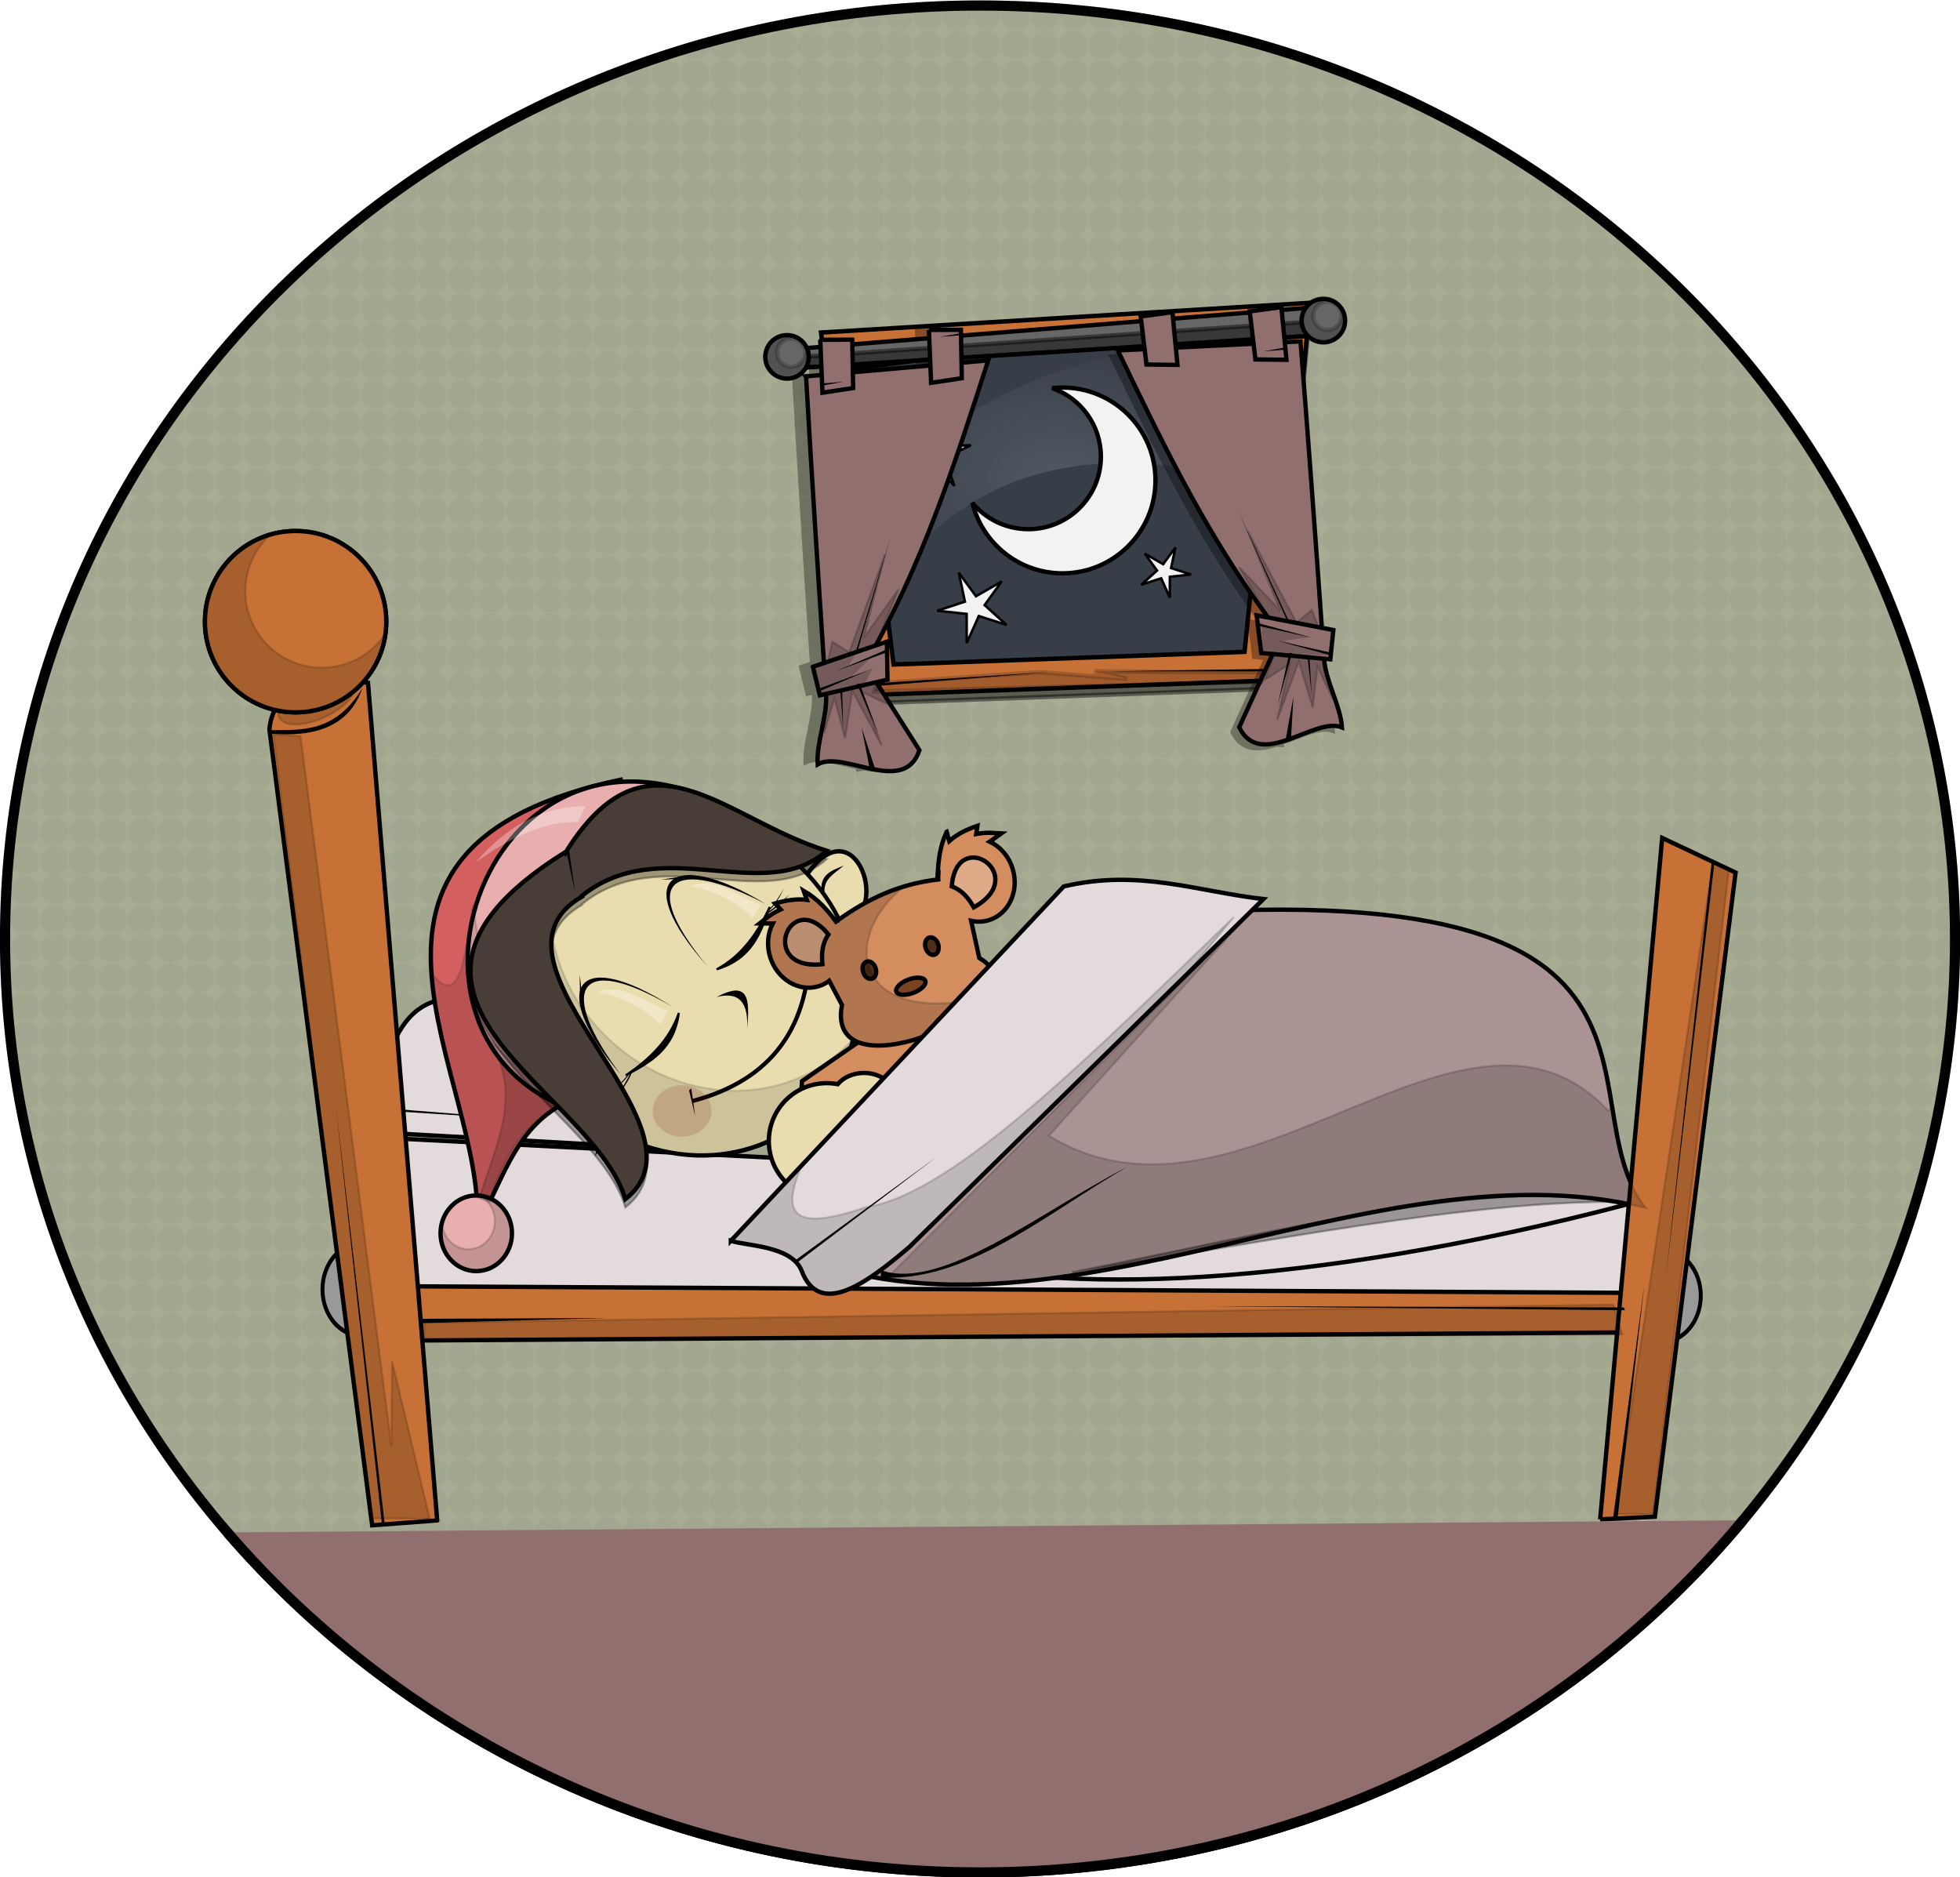<?xml version="1.0" encoding="UTF-8" standalone="no"?>
<!-- Created with Inkscape (http://www.inkscape.org/) -->

<svg
   xmlns:dc="http://purl.org/dc/elements/1.1/"
   xmlns:cc="http://creativecommons.org/ns#"
   xmlns:rdf="http://www.w3.org/1999/02/22-rdf-syntax-ns#"
   xmlns:svg="http://www.w3.org/2000/svg"
   xmlns="http://www.w3.org/2000/svg"
   xmlns:xlink="http://www.w3.org/1999/xlink"
   xmlns:sodipodi="http://sodipodi.sourceforge.net/DTD/sodipodi-0.dtd"
   xmlns:inkscape="http://www.inkscape.org/namespaces/inkscape"
   width="556.686"
   height="533.049"
   id="svg12231"
   version="1.1"
   inkscape:version="0.48.3.1 r9886"
   sodipodi:docname="nina_durmiendo.svg">
  <defs
     id="defs12233">
    <inkscape:perspective
       sodipodi:type="inkscape:persp3d"
       inkscape:vp_x="0 : 526.18109 : 1"
       inkscape:vp_y="0 : 1000 : 0"
       inkscape:vp_z="744.09448 : 526.18109 : 1"
       inkscape:persp3d-origin="372.04724 : 350.78739 : 1"
       id="perspective12239" />
    <inkscape:perspective
       id="perspective12249"
       inkscape:persp3d-origin="0.5 : 0.33333333 : 1"
       inkscape:vp_z="1 : 0.5 : 1"
       inkscape:vp_y="0 : 1000 : 0"
       inkscape:vp_x="0 : 0.5 : 1"
       sodipodi:type="inkscape:persp3d" />
    <pattern
       patternUnits="userSpaceOnUse"
       width="13.475"
       height="13.475"
       patternTransform="translate(-233.88,2375.624)"
       id="pattern9941">
      <rect
         id="rect9197"
         y="0"
         x="0"
         height="13.475"
         width="13.475"
         style="fill:url(#pattern9944);stroke:none" />
    </pattern>
    <pattern
       inkscape:collect="always"
       xlink:href="#pattern9939"
       id="pattern9944"
       patternTransform="matrix(0.25,0,0,0.25,-3.1298828e-6,8.828125e-5)" />
    <pattern
       inkscape:collect="always"
       xlink:href="#pattern9194"
       id="pattern9939"
       patternTransform="matrix(0.25,0,0,0.25,-233.88,2375.625)" />
    <pattern
       patternUnits="userSpaceOnUse"
       width="53.901"
       height="53.901"
       patternTransform="translate(-254.093,2355.412)"
       id="pattern9194">
      <path
         transform="matrix(0.5,0,0,0.5,267.665,-1161.374)"
         d="m -428.571,2376.648 a 52.857,52.857 0 1 1 -105.714,0 52.857,52.857 0 1 1 105.714,0 z"
         sodipodi:ry="52.857143"
         sodipodi:rx="52.857143"
         sodipodi:cy="2376.6479"
         sodipodi:cx="-481.42856"
         id="path9192"
         style="opacity:0.303;color:#000000;fill:#483737;fill-opacity:1;fill-rule:nonzero;stroke:#000000;stroke-width:2.087;stroke-linecap:butt;stroke-linejoin:miter;stroke-miterlimit:4;stroke-opacity:1;stroke-dasharray:none;stroke-dashoffset:0;marker:none;visibility:visible;display:inline;overflow:visible;enable-background:accumulate"
         sodipodi:type="arc" />
    </pattern>
    <radialGradient
       inkscape:collect="always"
       xlink:href="#linearGradient9139"
       id="radialGradient10513"
       gradientUnits="userSpaceOnUse"
       gradientTransform="matrix(1,0,0,0.681,0,772.354)"
       cx="283.922"
       cy="2423.594"
       fx="283.922"
       fy="2423.594"
       r="100.953" />
    <linearGradient
       inkscape:collect="always"
       id="linearGradient9139">
      <stop
         style="stop-color:#ffffff;stop-opacity:1;"
         offset="0"
         id="stop9141" />
      <stop
         style="stop-color:#ffffff;stop-opacity:0;"
         offset="1"
         id="stop9143" />
    </linearGradient>
    <inkscape:perspective
       id="perspective12249-9"
       inkscape:persp3d-origin="0.5 : 0.33333333 : 1"
       inkscape:vp_z="1 : 0.5 : 1"
       inkscape:vp_y="0 : 1000 : 0"
       inkscape:vp_x="0 : 0.5 : 1"
       sodipodi:type="inkscape:persp3d" />
    <pattern
       patternUnits="userSpaceOnUse"
       width="13.475"
       height="13.475"
       patternTransform="translate(-233.88,2375.624)"
       id="pattern9941-6">
      <rect
         id="rect9197-4"
         y="0"
         x="0"
         height="13.475"
         width="13.475"
         style="fill:url(#pattern9944-8);stroke:none" />
    </pattern>
    <pattern
       inkscape:collect="always"
       xlink:href="#pattern9939-8"
       id="pattern9944-8"
       patternTransform="matrix(0.25,0,0,0.25,-3.1298828e-6,8.828125e-5)" />
    <pattern
       inkscape:collect="always"
       xlink:href="#pattern9194-1"
       id="pattern9939-8"
       patternTransform="matrix(0.25,0,0,0.25,-233.88,2375.625)" />
    <pattern
       patternUnits="userSpaceOnUse"
       width="53.901"
       height="53.901"
       patternTransform="translate(-254.093,2355.412)"
       id="pattern9194-1">
      <path
         transform="matrix(0.5,0,0,0.5,267.665,-1161.374)"
         d="m -428.571,2376.648 a 52.857,52.857 0 1 1 -105.714,0 52.857,52.857 0 1 1 105.714,0 z"
         sodipodi:ry="52.857143"
         sodipodi:rx="52.857143"
         sodipodi:cy="2376.6479"
         sodipodi:cx="-481.42856"
         id="path9192-9"
         style="opacity:0.303;color:#000000;fill:#483737;fill-opacity:1;fill-rule:nonzero;stroke:#000000;stroke-width:2.087;stroke-linecap:butt;stroke-linejoin:miter;stroke-miterlimit:4;stroke-opacity:1;stroke-dasharray:none;stroke-dashoffset:0;marker:none;visibility:visible;display:inline;overflow:visible;enable-background:accumulate"
         sodipodi:type="arc" />
    </pattern>
    <radialGradient
       inkscape:collect="always"
       xlink:href="#linearGradient9139-2"
       id="radialGradient10513-7"
       gradientUnits="userSpaceOnUse"
       gradientTransform="matrix(1,0,0,0.681,0,772.354)"
       cx="283.922"
       cy="2423.594"
       fx="283.922"
       fy="2423.594"
       r="100.953" />
    <linearGradient
       inkscape:collect="always"
       id="linearGradient9139-2">
      <stop
         style="stop-color:#ffffff;stop-opacity:1;"
         offset="0"
         id="stop9141-5" />
      <stop
         style="stop-color:#ffffff;stop-opacity:0;"
         offset="1"
         id="stop9143-8" />
    </linearGradient>
  </defs>
  <sodipodi:namedview
     id="base"
     pagecolor="#ffffff"
     bordercolor="#666666"
     borderopacity="1.0"
     inkscape:pageopacity="0.0"
     inkscape:pageshadow="2"
     inkscape:zoom="0.7"
     inkscape:cx="113.49282"
     inkscape:cy="193.06828"
     inkscape:document-units="px"
     inkscape:current-layer="g11062"
     showgrid="false"
     inkscape:window-width="1264"
     inkscape:window-height="715"
     inkscape:window-x="0"
     inkscape:window-y="48"
     inkscape:window-maximized="1"
     fit-margin-top="0"
     fit-margin-left="0"
     fit-margin-right="0"
     fit-margin-bottom="0" />
  <g
     inkscape:label="Capa 1"
     inkscape:groupmode="layer"
     id="layer1"
     transform="translate(-57.961,-277.266)">
    <g
       transform="matrix(0.591,0,0,0.591,191.1,-1018.54)"
       id="g11062">
      <path
         d="m 714.286,2643.791 c 0,247.739 -209.787,448.571 -468.571,448.571 -258.785,0 -468.571,-200.832 -468.571,-448.571 0,-247.739 209.787,-448.572 468.571,-448.572 258.785,0 468.571,200.832 468.571,448.572 z"
         sodipodi:ry="448.57144"
         sodipodi:rx="468.57144"
         sodipodi:cy="2643.7908"
         sodipodi:cx="245.71428"
         id="path8307"
         style="color:#000000;fill:#a7ac93;fill-opacity:1;fill-rule:nonzero;stroke:#000000;stroke-width:4.887;stroke-linecap:butt;stroke-linejoin:miter;stroke-miterlimit:4;stroke-opacity:1;stroke-dasharray:none;stroke-dashoffset:0;marker:none;visibility:visible;display:inline;overflow:visible;enable-background:accumulate"
         sodipodi:type="arc" />
      <path
         d="m 714.286,2643.791 c 0,247.739 -209.787,448.571 -468.571,448.571 -258.785,0 -468.571,-200.832 -468.571,-448.571 0,-247.739 209.787,-448.572 468.571,-448.572 258.785,0 468.571,200.832 468.571,448.572 z"
         sodipodi:ry="448.57144"
         sodipodi:rx="468.57144"
         sodipodi:cy="2643.7908"
         sodipodi:cx="245.71428"
         id="path8307-7"
         style="opacity:0.164;color:#000000;fill:url(#pattern9941-6);fill-opacity:1;fill-rule:nonzero;stroke:#000000;stroke-width:4.887;stroke-linecap:butt;stroke-linejoin:miter;stroke-miterlimit:4;stroke-opacity:1;stroke-dasharray:none;stroke-dashoffset:0;marker:none;visibility:visible;display:inline;overflow:visible;enable-background:accumulate"
         sodipodi:type="arc"
         transform="translate(2.5175476e-6,-4.7174835e-5)" />
      <path
         sodipodi:nodetypes="cccccccccc"
         id="path8338-3"
         d="m 404.265,2342.088 -234.962,14.286 20.287,174.256 198.04,-7.154 16.635,-181.388 z m -14.83,4.746 -16.604,162.989 -168.67,6.061 -17.884,-142.307 203.159,-26.743 z"
         style="opacity:0.45;color:#000000;fill:#000000;fill-opacity:1;fill-rule:nonzero;stroke:#000000;stroke-width:2.138;stroke-linecap:butt;stroke-linejoin:miter;stroke-miterlimit:4;stroke-opacity:1;stroke-dasharray:none;stroke-dashoffset:0;marker:none;visibility:visible;display:inline;overflow:visible;enable-background:accumulate"
         inkscape:connector-curvature="0" />
      <path
         sodipodi:nodetypes="ccccc"
         id="path3576-3-2"
         d="m 576.961,2810.044 -618.288,-24.694 15.038,51.402 603.207,-4.032 0.042,-22.676 z"
         style="color:#000000;fill:#c87137;fill-opacity:1;fill-rule:nonzero;stroke:#000000;stroke-width:2.087;stroke-linecap:butt;stroke-linejoin:miter;stroke-miterlimit:4;stroke-opacity:1;stroke-dasharray:none;stroke-dashoffset:0;marker:none;visibility:visible;display:inline;overflow:visible;enable-background:accumulate"
         inkscape:connector-curvature="0" />
      <path
         sodipodi:nodetypes="cccccc"
         id="path4416-0-1"
         d="m -36.277,2801.55 -7.777,-62.363 606.121,31.006 -0.444,43.679 -601.018,-3.213 3.119,-9.11 z"
         style="color:#000000;fill:#e3dbdb;fill-opacity:1;fill-rule:nonzero;stroke:#000000;stroke-width:2.087;stroke-linecap:butt;stroke-linejoin:miter;stroke-miterlimit:4;stroke-opacity:1;stroke-dasharray:none;stroke-dashoffset:0;marker:none;visibility:visible;display:inline;overflow:visible;enable-background:accumulate"
         inkscape:connector-curvature="0" />
      <path
         sodipodi:nodetypes="ccc"
         id="path5871-3-9"
         d="m -43.877,2736.74 171.726,9.597 c -59.632,-28.541 -166.141,-145.476 -171.726,-9.597 z"
         style="color:#000000;fill:#e3dbdb;fill-opacity:1;fill-rule:nonzero;stroke:#000000;stroke-width:2.087;stroke-linecap:butt;stroke-linejoin:miter;stroke-miterlimit:4;stroke-opacity:1;stroke-dasharray:none;stroke-dashoffset:0;marker:none;visibility:visible;display:inline;overflow:visible;enable-background:accumulate"
         inkscape:connector-curvature="0" />
      <g
         id="g4940-4-6-6-2"
         transform="matrix(-0.648,0.762,0.762,0.648,403.703,1000.189)">
        <path
           style="color:#000000;fill:#000000;fill-opacity:1;fill-rule:nonzero;stroke:none;stroke-width:1px;marker:none;visibility:visible;display:inline;overflow:visible;enable-background:accumulate"
           d="m 1534.975,876.133 c 5.335,-9.951 12.087,-6.029 18.517,-5.252 -5.932,-2.94 -11.76,-7.143 -18.757,2.835 l 0.239,2.417 z"
           id="path4835-0-9-9-3"
           sodipodi:nodetypes="cccc"
           inkscape:connector-curvature="0" />
      </g>
      <g
         id="g4940-2-8-4"
         transform="matrix(0.648,-0.762,0.762,0.648,-1490.12,3227.974)">
        <path
           style="color:#000000;fill:#e9ddaf;fill-opacity:1;fill-rule:nonzero;stroke:#000000;stroke-width:2.087;stroke-linecap:butt;stroke-linejoin:miter;stroke-miterlimit:4;stroke-opacity:1;stroke-dasharray:none;stroke-dashoffset:0;marker:none;visibility:visible;display:inline;overflow:visible;enable-background:accumulate"
           d="m 1538.534,860.276 c 41.962,-4.245 11.215,44.996 -7.294,27.982"
           id="path4779-6-7-5"
           sodipodi:nodetypes="cc"
           inkscape:connector-curvature="0" />
        <path
           style="color:#000000;fill:#000000;fill-opacity:1;fill-rule:nonzero;stroke:none;stroke-width:1px;marker:none;visibility:visible;display:inline;overflow:visible;enable-background:accumulate"
           d="m 1534.975,876.133 c 5.335,-9.951 12.087,-6.029 18.517,-5.252 -5.932,-2.94 -11.76,-7.143 -18.757,2.835 l 0.239,2.417 z"
           id="path4835-6-8-9"
           sodipodi:nodetypes="cccc"
           inkscape:connector-curvature="0" />
      </g>
      <path
         transform="matrix(0.701,-0.712,0.776,0.764,-659.998,2090.912)"
         d="m 205.714,870.934 c 0,43.394 -35.178,78.571 -78.571,78.571 -43.394,0 -78.571,-35.178 -78.571,-78.571 0,-43.394 35.178,-78.571 78.571,-78.571 43.394,0 78.571,35.178 78.571,78.571 z"
         sodipodi:ry="78.571426"
         sodipodi:rx="78.571426"
         sodipodi:cy="870.93359"
         sodipodi:cx="127.14286"
         id="path4568-4-9-3"
         style="color:#000000;fill:#e9ddaf;fill-opacity:1;fill-rule:nonzero;stroke:#000000;stroke-width:2;stroke-linecap:butt;stroke-linejoin:miter;stroke-miterlimit:4;stroke-opacity:1;stroke-dasharray:none;stroke-dashoffset:0;marker:none;visibility:visible;display:inline;overflow:visible;enable-background:accumulate"
         sodipodi:type="arc" />
      <path
         sodipodi:nodetypes="cc"
         id="path4622-9-3-7"
         d="m 107.566,2721.651 c 37.68,-9.962 57.174,-35.312 56.215,-77.97"
         style="color:#000000;fill:none;stroke:#000000;stroke-width:2;stroke-linecap:butt;stroke-linejoin:miter;stroke-miterlimit:4;stroke-opacity:1;stroke-dasharray:none;stroke-dashoffset:0;marker:none;visibility:visible;display:inline;overflow:visible;enable-background:accumulate"
         inkscape:connector-curvature="0" />
      <path
         id="path4866-5-4-8"
         d="m 159.543,2643.837 12.692,-1.031 -13.294,2.338 0.602,-1.308 z"
         style="color:#000000;fill:#000000;fill-opacity:1;fill-rule:nonzero;stroke:none;stroke-width:1px;marker:none;visibility:visible;display:inline;overflow:visible;enable-background:accumulate"
         inkscape:connector-curvature="0" />
      <path
         id="path4866-1-0-3-3"
         d="m 105.876,2716.53 2.933,12.391 -1.875,-13.368 -1.058,0.976 z"
         style="color:#000000;fill:#000000;fill-opacity:1;fill-rule:nonzero;stroke:none;stroke-width:1px;marker:none;visibility:visible;display:inline;overflow:visible;enable-background:accumulate"
         inkscape:connector-curvature="0" />
      <g
         transform="matrix(0.648,-0.762,0.762,0.648,-1491.208,3227.049)"
         id="g5000-4-3-2">
        <path
           style="color:#000000;fill:#000000;fill-opacity:1;fill-rule:nonzero;stroke:none;stroke-width:1px;marker:none;visibility:visible;display:inline;overflow:visible;enable-background:accumulate"
           d="m 1407.648,855.635 c 8.35,-52.32 33.107,-58.027 40.911,-2.02 -9.433,-53.229 -29.9,-46.664 -40.911,2.02 z"
           id="path4976-8-6-7"
           sodipodi:nodetypes="ccc"
           inkscape:connector-curvature="0" />
        <path
           style="color:#000000;fill:#000000;fill-opacity:1;fill-rule:nonzero;stroke:none;stroke-width:1px;marker:none;visibility:visible;display:inline;overflow:visible;enable-background:accumulate"
           d="m 1420.148,819.522 11.238,-9.849 -9.47,10.354 -2.399,-0.379 0.631,-0.126 z"
           id="path4988-7-3-3"
           inkscape:connector-curvature="0" />
      </g>
      <g
         id="g5000-5-1-8-1"
         transform="matrix(-0.648,0.762,0.762,0.648,402.846,999.9)">
        <path
           style="color:#000000;fill:#000000;fill-opacity:1;fill-rule:nonzero;stroke:none;stroke-width:1px;marker:none;visibility:visible;display:inline;overflow:visible;enable-background:accumulate"
           d="m 1407.648,855.635 c 8.35,-52.32 33.107,-58.027 40.911,-2.02 -9.433,-53.229 -29.9,-46.664 -40.911,2.02 z"
           id="path4976-5-7-4-9"
           sodipodi:nodetypes="ccc"
           inkscape:connector-curvature="0" />
        <path
           style="color:#000000;fill:#000000;fill-opacity:1;fill-rule:nonzero;stroke:none;stroke-width:1px;marker:none;visibility:visible;display:inline;overflow:visible;enable-background:accumulate"
           d="m 1420.148,819.522 11.238,-9.849 -9.47,10.354 -2.399,-0.379 0.631,-0.126 z"
           id="path4988-4-2-7-5"
           inkscape:connector-curvature="0" />
      </g>
      <path
         sodipodi:nodetypes="ccc"
         id="path5032-7-8-7"
         d="m 100.97,2679.312 c -2.285,17.597 -13.92,23.784 -25.516,30.016 11.278,-7.649 20.871,-16.73 25.516,-30.016 z"
         style="color:#000000;fill:#000000;fill-opacity:1;fill-rule:nonzero;stroke:#000000;stroke-width:1px;stroke-linecap:butt;stroke-linejoin:miter;stroke-opacity:1;marker:none;visibility:visible;display:inline;overflow:visible;enable-background:accumulate"
         inkscape:connector-curvature="0" />
      <path
         sodipodi:nodetypes="cccc"
         id="path5044-2-1-1"
         d="m 76.812,2708.412 c -2.282,3.548 -5.728,6.333 -9.112,9.159 3.602,-2.57 7.233,-5.092 9.761,-9.435 l -0.649,0.277 z"
         style="color:#000000;fill:#000000;fill-opacity:1;fill-rule:nonzero;stroke:none;stroke-width:1px;marker:none;visibility:visible;display:inline;overflow:visible;enable-background:accumulate"
         inkscape:connector-curvature="0" />
      <path
         sodipodi:nodetypes="cccc"
         id="path5056-2-2-5"
         d="m 77.681,2708.073 c -1.592,3.723 -4.269,7.812 -6.745,11.833 2.894,-3.873 5.923,-7.655 7.599,-12.35 l -0.854,0.517 z"
         style="color:#000000;fill:#000000;fill-opacity:1;fill-rule:nonzero;stroke:none;stroke-width:1px;marker:none;visibility:visible;display:inline;overflow:visible;enable-background:accumulate"
         inkscape:connector-curvature="0" />
      <path
         sodipodi:nodetypes="ccc"
         id="path5032-3-6-4-7"
         d="m 119.113,2658.4 c 16.999,-5.089 21.232,-17.567 25.516,-30.016 -5.733,12.362 -13.151,23.292 -25.516,30.016 z"
         style="color:#000000;fill:#000000;fill-opacity:1;fill-rule:nonzero;stroke:#000000;stroke-width:1px;stroke-linecap:butt;stroke-linejoin:miter;stroke-miterlimit:4;stroke-opacity:1;stroke-dasharray:none;stroke-dashoffset:0;marker:none;visibility:visible;display:inline;overflow:visible;enable-background:accumulate"
         inkscape:connector-curvature="0" />
      <path
         sodipodi:nodetypes="cccc"
         id="path5044-0-1-6-0"
         d="m 143.944,2629.873 c 3.134,-2.824 5.328,-6.673 7.572,-10.467 -1.957,3.969 -3.861,7.958 -7.741,11.153 l 0.168,-0.685 z"
         style="color:#000000;fill:#000000;fill-opacity:1;fill-rule:nonzero;stroke:none;stroke-width:1px;marker:none;visibility:visible;display:inline;overflow:visible;enable-background:accumulate"
         inkscape:connector-curvature="0" />
      <path
         sodipodi:nodetypes="cccc"
         id="path5056-7-0-9-3"
         d="m 143.749,2630.784 c 3.418,-2.171 7.023,-5.471 10.593,-8.562 -3.357,3.48 -6.601,7.078 -10.966,9.488 l 0.373,-0.926 z"
         style="color:#000000;fill:#000000;fill-opacity:1;fill-rule:nonzero;stroke:none;stroke-width:1px;marker:none;visibility:visible;display:inline;overflow:visible;enable-background:accumulate"
         inkscape:connector-curvature="0" />
      <path
         sodipodi:nodetypes="ccc"
         id="path5131-6-3-8"
         d="m 119.061,2671.706 c 11.115,-2.905 15.488,2.951 14.687,15.532 1.472,-15.096 0.659,-23.633 -14.687,-15.532 z"
         style="color:#000000;fill:#000000;fill-opacity:1;fill-rule:nonzero;stroke:none;stroke-width:1px;marker:none;visibility:visible;display:inline;overflow:visible;enable-background:accumulate"
         inkscape:connector-curvature="0" />
      <path
         sodipodi:nodetypes="cccc"
         id="path5891-3-6"
         d="m -42.866,2726.134 78.792,5.051 -79.297,-6.314 0.505,1.263 z"
         style="fill:#000000;stroke:none"
         inkscape:connector-curvature="0" />
      <path
         sodipodi:nodetypes="cccc"
         id="path5941-4-0"
         d="m 74.045,2567.025 c -156.047,32.577 -66.071,141.984 -70,214.286 11.918,-19.832 17.131,-44.135 39.286,-57.143 -1.492,-33.353 -17.306,-66.706 -4.374,-100.059"
         style="color:#000000;fill:#d35f5f;fill-opacity:1;fill-rule:nonzero;stroke:#000000;stroke-width:2.087;stroke-linecap:butt;stroke-linejoin:miter;stroke-miterlimit:4;stroke-opacity:1;stroke-dasharray:none;stroke-dashoffset:0;marker:none;visibility:visible;display:inline;overflow:visible;enable-background:accumulate"
         inkscape:connector-curvature="0" />
      <path
         sodipodi:nodetypes="ccc"
         id="path5203-1-8-4"
         d="M 52.048,2726.817 C -53.336,2691.171 13.23,2513.274 132.277,2585.019 21.39,2573.118 28.691,2644.323 52.048,2726.817 z"
         style="color:#000000;fill:#e9afaf;fill-opacity:1;fill-rule:nonzero;stroke:#000000;stroke-width:2.087;stroke-linecap:butt;stroke-linejoin:miter;stroke-miterlimit:4;stroke-opacity:1;stroke-dasharray:none;stroke-dashoffset:0;marker:none;visibility:visible;display:inline;overflow:visible;enable-background:accumulate"
         inkscape:connector-curvature="0" />
      <path
         id="path4568-4-9-3-5"
         d="m 40.812,2609.781 c -26.688,31.223 -22.971,80.373 9.375,112.219 33.688,33.167 85.667,34.999 116.094,4.094 9.83,-9.985 16.193,-22.185 19.188,-35.219 -1.107,1.295 -2.257,2.55 -3.469,3.781 -30.427,30.905 -82.406,29.073 -116.094,-4.094 -22.795,-22.443 -31.354,-53.481 -25.094,-80.781 z"
         style="opacity:0.122;color:#000000;fill:#000000;fill-opacity:1;fill-rule:nonzero;stroke:#000000;stroke-width:1px;stroke-linecap:butt;stroke-linejoin:miter;stroke-miterlimit:4;stroke-opacity:1;stroke-dasharray:none;stroke-dashoffset:0;marker:none;visibility:visible;display:inline;overflow:visible;enable-background:accumulate"
         inkscape:connector-curvature="0" />
      <path
         id="path5162-5-0-9-2"
         d="m 12.719,2633.757 c -44.404,54.063 48.778,93.399 62.546,139.056 44.955,-35.066 -76.162,-113.63 -20.785,-145.433 l -0.113,-0.301 c 38.063,-30.647 87.872,5.021 117.648,-21.682 -49.523,-15.221 -86.038,-62.614 -125.421,0.719 l -0.058,-0.173 c -15.584,9.727 -26.55,18.967 -33.816,27.814 z"
         style="opacity:0.328;color:#000000;fill:#000000;fill-opacity:1;fill-rule:nonzero;stroke:#000000;stroke-width:1px;stroke-linecap:butt;stroke-linejoin:miter;stroke-miterlimit:4;stroke-opacity:1;stroke-dasharray:none;stroke-dashoffset:0;marker:none;visibility:visible;display:inline;overflow:visible;enable-background:accumulate"
         inkscape:connector-curvature="0" />
      <path
         sodipodi:nodetypes="cccccc"
         id="path7875"
         d="m 38.844,2624.406 c -26.172,53.276 -33.102,34.392 -36.688,2.969 -4.016,20.77 -5.257,51.717 -20.094,32.812 2.759,40.232 23.919,85.245 21.969,121.125 11.918,-19.832 17.158,-44.148 39.312,-57.156 -1.487,-33.249 -17.212,-66.501 -4.5,-99.75 z"
         style="opacity:0.122;color:#000000;fill:#000000;fill-opacity:1;fill-rule:nonzero;stroke:#000000;stroke-width:1px;stroke-linecap:butt;stroke-linejoin:miter;stroke-miterlimit:4;stroke-opacity:1;stroke-dasharray:none;stroke-dashoffset:0;marker:none;visibility:visible;display:inline;overflow:visible;enable-background:accumulate"
         inkscape:connector-curvature="0" />
      <path
         id="path5162-5-0-9"
         d="m 12.719,2629.757 c -44.404,54.063 48.778,93.399 62.546,139.056 44.955,-35.066 -76.162,-113.63 -20.785,-145.433 l -0.113,-0.301 c 38.063,-30.647 87.872,5.021 117.648,-21.682 -49.523,-15.221 -86.038,-62.614 -125.421,0.719 l -0.058,-0.173 c -15.584,9.727 -26.55,18.967 -33.816,27.814 z"
         style="color:#000000;fill:#483e37;fill-opacity:1;fill-rule:nonzero;stroke:#000000;stroke-width:2.087;stroke-linecap:butt;stroke-linejoin:miter;stroke-miterlimit:4;stroke-opacity:1;stroke-dasharray:none;stroke-dashoffset:0;marker:none;visibility:visible;display:inline;overflow:visible;enable-background:accumulate"
         inkscape:connector-curvature="0" />
      <path
         sodipodi:nodetypes="ccccc"
         id="path6124-5-0"
         d="m 218.258,2796.339 c 62.729,19.079 184.869,15.346 339.411,-25.254 l -93.944,-63.64 1.01,-1.01 -246.477,89.904 z"
         style="color:#000000;fill:#e3dbdb;fill-opacity:1;fill-rule:nonzero;stroke:#000000;stroke-width:2.087;stroke-linecap:butt;stroke-linejoin:miter;stroke-miterlimit:4;stroke-opacity:1;stroke-dasharray:none;stroke-dashoffset:0;marker:none;visibility:visible;display:inline;overflow:visible;enable-background:accumulate"
         inkscape:connector-curvature="0" />
      <path
         d="m 116.673,2726.438 c 0,6.834 -6.332,12.374 -14.142,12.374 -7.81,0 -14.142,-5.54 -14.142,-12.374 0,-6.834 6.332,-12.374 14.142,-12.374 7.81,0 14.142,5.54 14.142,12.374 z"
         sodipodi:ry="12.374369"
         sodipodi:rx="14.142136"
         sodipodi:cy="2726.4375"
         sodipodi:cx="102.53049"
         id="path7953-5"
         style="opacity:0.147;color:#000000;fill:#800000;fill-opacity:1;fill-rule:nonzero;stroke:none;stroke-width:1px;marker:none;visibility:visible;display:inline;overflow:visible;enable-background:accumulate"
         sodipodi:type="arc"
         transform="translate(65.155,-77.024)" />
      <g
         transform="matrix(0.954,-0.3,0.3,0.954,-620.459,1484.126)"
         id="g5708-7-4">
        <path
           style="color:#000000;fill:#d38d5f;fill-opacity:1;fill-rule:nonzero;stroke:#000000;stroke-width:2.087;stroke-linecap:butt;stroke-linejoin:miter;stroke-miterlimit:4;stroke-opacity:1;stroke-dasharray:none;stroke-dashoffset:0;marker:none;visibility:visible;display:inline;overflow:visible;enable-background:accumulate"
           d="m 471.249,1392.311 33.214,-3.571 c 4.647,4.52 8.637,9.696 3.929,23.571 l -32.5,8.929 2.857,21.786 -66.786,10.714 1.071,-27.143 -33.929,7.857 c -14.256,-8.695 -5.449,-21.169 -2.857,-28.929 l 35.714,-11.071 59.286,-2.143 z"
           id="path5651-3-2"
           sodipodi:nodetypes="ccccccccccc"
           inkscape:connector-curvature="0" />
        <path
           style="color:#000000;fill:#d38d5f;fill-opacity:1;fill-rule:nonzero;stroke:#000000;stroke-width:2.087;stroke-linecap:butt;stroke-linejoin:miter;stroke-miterlimit:4;stroke-opacity:1;stroke-dasharray:none;stroke-dashoffset:0;marker:none;visibility:visible;display:inline;overflow:visible;enable-background:accumulate"
           d="m 478.517,1312.08 c -5.582,6.111 -7.95,12.222 -10.326,18.333 l 0.378,-0.108 c -0.303,0.776 -0.567,1.577 -0.782,2.4 -17.713,-3.408 -34.362,-1.677 -52.949,4.583 -0.054,-0.168 -0.131,-0.32 -0.189,-0.485 l 0.135,0.027 c -2.376,-6.111 -4.743,-12.222 -10.326,-18.333 l 0.162,4.61 c -4.801,-2.136 -9.888,-2.822 -15.097,-2.912 l 1.698,3.532 c -5.979,0.826 -8.259,2.189 -11.566,3.397 l 5.715,1.86 0.216,0.054 c -3.705,3.712 -6.039,9.104 -6.039,15.098 0,11.197 8.132,20.274 18.171,20.274 1.903,0 3.749,-0.339 5.473,-0.944 l 2.372,12.914 c -22.456,41.677 97.511,28.392 69.718,-1.752 l 1.618,-18.225 c 2.499,1.442 5.323,2.265 8.331,2.265 10.039,0 18.198,-9.076 18.198,-20.274 0,-6.284 -2.576,-11.891 -6.605,-15.61 l 0.782,-0.216 5.715,-1.86 c -3.307,-1.207 -5.587,-2.544 -11.566,-3.37 l 1.698,-3.559 c -5.21,0.09 -10.297,0.803 -15.097,2.939 l 0.162,-4.637 z"
           id="path5425-7-3"
           inkscape:connector-curvature="0" />
        <path
           sodipodi:type="arc"
           style="color:#000000;fill:#784421;stroke:#000000;stroke-width:4.259;stroke-linecap:butt;stroke-linejoin:miter;stroke-miterlimit:4;stroke-opacity:1;stroke-dasharray:none;stroke-dashoffset:0;marker:none;visibility:visible;display:inline;overflow:visible;enable-background:accumulate"
           id="path5427-2-5"
           sodipodi:cx="1117.3214"
           sodipodi:cy="1769.6836"
           sodipodi:rx="15.178572"
           sodipodi:ry="6.9642859"
           d="m 1132.5,1769.684 c 0,3.846 -6.796,6.964 -15.179,6.964 -8.383,0 -15.179,-3.118 -15.179,-6.964 0,-3.846 6.796,-6.964 15.179,-6.964 8.383,0 15.179,3.118 15.179,6.964 z"
           transform="matrix(0.489,-0.026,0.026,0.489,-152.558,541.378)" />
        <path
           style="color:#000000;fill:#deaa87;stroke:#000000;stroke-width:2.087;stroke-linecap:butt;stroke-linejoin:miter;stroke-miterlimit:4;stroke-opacity:1;stroke-dasharray:none;stroke-dashoffset:0;marker:none;visibility:visible;display:inline;overflow:visible;enable-background:accumulate"
           d="m 402.46,1354.855 c -30.838,-6.258 -4.03,-40.167 7.087,-12.787 -4.496,3.551 -6.033,8.088 -7.087,12.787 z"
           id="path5579-2-4"
           sodipodi:nodetypes="ccc"
           inkscape:connector-curvature="0" />
        <path
           style="color:#000000;fill:#deaa87;fill-opacity:1;fill-rule:nonzero;stroke:#000000;stroke-width:2.087;stroke-linecap:butt;stroke-linejoin:miter;stroke-miterlimit:4;stroke-opacity:1;stroke-dasharray:none;stroke-dashoffset:0;marker:none;visibility:visible;display:inline;overflow:visible;enable-background:accumulate"
           d="m 480.063,1350.609 c 30.838,-6.258 4.03,-40.167 -7.087,-12.787 4.496,3.551 6.033,8.088 7.087,12.787 z"
           id="path5579-7-9-7"
           sodipodi:nodetypes="ccc"
           inkscape:connector-curvature="0" />
        <path
           sodipodi:type="arc"
           style="color:#000000;fill:#502d16;stroke:#000000;stroke-width:2.419;stroke-linecap:butt;stroke-linejoin:miter;stroke-miterlimit:4;stroke-opacity:1;stroke-dasharray:none;stroke-dashoffset:0;marker:none;visibility:visible;display:inline;overflow:visible;enable-background:accumulate"
           id="path5611-1-1"
           sodipodi:cx="439.55356"
           sodipodi:cy="1442.7194"
           sodipodi:rx="3.6607144"
           sodipodi:ry="5"
           d="m 443.214,1442.719 c 0,2.761 -1.639,5 -3.661,5 -2.022,0 -3.661,-2.239 -3.661,-5 0,-2.761 1.639,-5 3.661,-5 2.022,0 3.661,2.239 3.661,5 z"
           transform="matrix(0.863,0,0,0.863,43.817,119.29)" />
        <path
           transform="matrix(0.863,0,0,0.863,75.938,117.288)"
           sodipodi:type="arc"
           style="color:#000000;fill:#502d16;fill-opacity:1;fill-rule:nonzero;stroke:#000000;stroke-width:2.419;stroke-linecap:butt;stroke-linejoin:miter;stroke-miterlimit:4;stroke-opacity:1;stroke-dasharray:none;stroke-dashoffset:0;marker:none;visibility:visible;display:inline;overflow:visible;enable-background:accumulate"
           id="path5611-6-1-1"
           sodipodi:cx="439.55356"
           sodipodi:cy="1442.7194"
           sodipodi:rx="3.6607144"
           sodipodi:ry="5"
           d="m 443.214,1442.719 c 0,2.761 -1.639,5 -3.661,5 -2.022,0 -3.661,-2.239 -3.661,-5 0,-2.761 1.639,-5 3.661,-5 2.022,0 3.661,2.239 3.661,5 z" />
      </g>
      <path
         sodipodi:nodetypes="cccc"
         id="path5733-9-8"
         d="m 289.979,2635.725 c 318.521,-33.857 233.094,83.824 275.772,137.381 -137.261,-34.359 -299.626,86.366 -429.234,12.287 l 153.463,-149.667 z"
         style="color:#000000;fill:#ac9393;fill-opacity:1;fill-rule:nonzero;stroke:#000000;stroke-width:2.087;stroke-linecap:butt;stroke-linejoin:miter;stroke-miterlimit:4;stroke-opacity:1;stroke-dasharray:none;stroke-dashoffset:0;marker:none;visibility:visible;display:inline;overflow:visible;enable-background:accumulate"
         inkscape:connector-curvature="0" />
      <path
         id="path7220-5"
         d="m 189.93,2708.178 c -5.235,0 -9.875,2.142 -12.625,5.406 -1.698,-0.324 -3.458,-0.5 -5.25,-0.5 -15.385,0 -27.844,12.459 -27.844,27.844 0,15.385 12.459,27.875 27.844,27.875 15.385,0 27.875,-12.49 27.875,-27.875 0,-3.484 -0.676,-6.801 -1.844,-9.875 4.263,-2.201 7.094,-6.059 7.094,-10.469 0,-6.854 -6.818,-12.406 -15.25,-12.406 z"
         style="color:#000000;fill:#e9ddaf;fill-opacity:1;fill-rule:nonzero;stroke:#000000;stroke-width:2.087;stroke-linecap:butt;stroke-linejoin:miter;stroke-miterlimit:4;stroke-opacity:1;stroke-dasharray:none;stroke-dashoffset:0;marker:none;visibility:visible;display:inline;overflow:visible;enable-background:accumulate"
         inkscape:connector-curvature="0" />
      <path
         sodipodi:nodetypes="ccccsc"
         id="path5717-0-8"
         d="m 125.945,2788.841 159.993,-170.289 c 36.228,-8.58 64.577,2.539 95.964,6.061 l -170.226,167.258 c -21,17.892 -43.066,33.76 -51.662,11.478 -4.711,-12.21 -26.598,-12.001 -34.069,-14.509 z"
         style="color:#000000;fill:#e3dbdb;fill-opacity:1;fill-rule:nonzero;stroke:#000000;stroke-width:2.087;stroke-linecap:butt;stroke-linejoin:miter;stroke-miterlimit:4;stroke-opacity:1;stroke-dasharray:none;stroke-dashoffset:0;marker:none;visibility:visible;display:inline;overflow:visible;enable-background:accumulate"
         inkscape:connector-curvature="0" />
      <path
         sodipodi:nodetypes="cccc"
         id="path5881-4-7"
         d="m 198.055,2802.905 c 29.033,10.444 76.91,-28.104 118.188,-49.498 -38.917,22.467 -76.781,55.469 -118.188,53.033 l 0,-3.535 z"
         style="color:#000000;fill:#000000;fill-opacity:1;fill-rule:nonzero;stroke:none;stroke-width:2.087;marker:none;visibility:visible;display:inline;overflow:visible;enable-background:accumulate"
         inkscape:connector-curvature="0" />
      <path
         transform="matrix(0.905,0,0,1.002,-185.495,1345.793)"
         d="m 168.695,1463.494 c 0,12.274 -9.271,22.223 -20.708,22.223 -11.437,0 -20.708,-9.95 -20.708,-22.223 0,-12.274 9.271,-22.223 20.708,-22.223 11.437,0 20.708,9.95 20.708,22.223 z"
         sodipodi:ry="22.223356"
         sodipodi:rx="20.708128"
         sodipodi:cy="1463.4943"
         sodipodi:cx="147.98735"
         id="path6155-3-0"
         style="color:#000000;fill:#999999;fill-opacity:1;fill-rule:nonzero;stroke:#000000;stroke-width:2.087;stroke-linecap:butt;stroke-linejoin:miter;stroke-miterlimit:4;stroke-opacity:1;stroke-dasharray:none;stroke-dashoffset:0;marker:none;visibility:visible;display:inline;overflow:visible;enable-background:accumulate"
         sodipodi:type="arc" />
      <path
         sodipodi:nodetypes="ccccc"
         id="path5893-4-1"
         d="m -15.169,2923.203 -33.268,-402.553 c -23.106,-3.429 -45.38,1.117 -47.381,22.364 l 49.397,382.543 31.251,-2.354 z"
         style="color:#000000;fill:#c87137;fill-opacity:1;fill-rule:nonzero;stroke:#000000;stroke-width:2.087;stroke-linecap:butt;stroke-linejoin:miter;stroke-miterlimit:4;stroke-opacity:1;stroke-dasharray:none;stroke-dashoffset:0;marker:none;visibility:visible;display:inline;overflow:visible;enable-background:accumulate"
         inkscape:connector-curvature="0" />
      <path
         transform="matrix(0.905,0,0,1.002,439.425,1348.824)"
         d="m 168.695,1463.494 c 0,12.274 -9.271,22.223 -20.708,22.223 -11.437,0 -20.708,-9.95 -20.708,-22.223 0,-12.274 9.271,-22.223 20.708,-22.223 11.437,0 20.708,9.95 20.708,22.223 z"
         sodipodi:ry="22.223356"
         sodipodi:rx="20.708128"
         sodipodi:cy="1463.4943"
         sodipodi:cx="147.98735"
         id="path6155-5-7-6"
         style="color:#000000;fill:#999999;fill-opacity:1;fill-rule:nonzero;stroke:#000000;stroke-width:2.087;stroke-linecap:butt;stroke-linejoin:miter;stroke-miterlimit:4;stroke-opacity:1;stroke-dasharray:none;stroke-dashoffset:0;marker:none;visibility:visible;display:inline;overflow:visible;enable-background:accumulate"
         sodipodi:type="arc" />
      <path
         sodipodi:nodetypes="ccccc"
         id="path5893-1-9-4"
         d="m 543.722,2922.708 29.817,-327.466 35.273,16.649 -38.795,309.537 -26.296,1.28 z"
         style="color:#000000;fill:#c87137;fill-opacity:1;fill-rule:nonzero;stroke:#000000;stroke-width:2.087;stroke-linecap:butt;stroke-linejoin:miter;stroke-miterlimit:4;stroke-opacity:1;stroke-dasharray:none;stroke-dashoffset:0;marker:none;visibility:visible;display:inline;overflow:visible;enable-background:accumulate"
         inkscape:connector-curvature="0" />
      <path
         transform="translate(-200.955,1314.662)"
         d="m 221.728,1470.565 c 0,10.042 -7.688,18.183 -17.173,18.183 -9.484,0 -17.173,-8.141 -17.173,-18.183 0,-10.042 7.688,-18.183 17.173,-18.183 9.484,0 17.173,8.141 17.173,18.183 z"
         sodipodi:ry="18.182745"
         sodipodi:rx="17.172594"
         sodipodi:cy="1470.5653"
         sodipodi:cx="204.55589"
         id="path5951-9-4"
         style="color:#000000;fill:#e9afaf;fill-opacity:1;fill-rule:nonzero;stroke:#000000;stroke-width:2.087;stroke-linecap:butt;stroke-linejoin:miter;stroke-miterlimit:4;stroke-opacity:1;stroke-dasharray:none;stroke-dashoffset:0;marker:none;visibility:visible;display:inline;overflow:visible;enable-background:accumulate"
         sodipodi:type="arc" />
      <path
         id="path5984-8-7"
         d="m 46.991,2602.292 4.196,19.286 -3.036,-20.625 -1.161,1.339 z"
         style="color:#000000;fill:#000000;fill-opacity:1;fill-rule:nonzero;stroke:none;stroke-width:1px;marker:none;visibility:visible;display:inline;overflow:visible;enable-background:accumulate"
         inkscape:connector-curvature="0" />
      <path
         transform="matrix(0.912,-0.41,0.41,0.912,-1056.295,181.012)"
         d="m -46.467,2545.115 c 0,4.881 -8.819,8.839 -19.698,8.839 -10.879,0 -19.698,-3.957 -19.698,-8.839 0,-4.882 8.819,-8.839 19.698,-8.839 10.879,0 19.698,3.957 19.698,8.839 z"
         sodipodi:ry="8.8388348"
         sodipodi:rx="19.697975"
         sodipodi:cy="2545.115"
         sodipodi:cx="-66.164993"
         id="path7780"
         style="opacity:0.164;color:#000000;fill:#000000;fill-opacity:1;fill-rule:nonzero;stroke:#000000;stroke-width:1px;stroke-linecap:butt;stroke-linejoin:miter;stroke-miterlimit:4;stroke-opacity:1;stroke-dasharray:none;stroke-dashoffset:0;marker:none;visibility:visible;display:inline;overflow:visible;enable-background:accumulate"
         sodipodi:type="arc" />
      <path
         transform="translate(-161.078,1278.234)"
         d="m 121.429,1213.076 c 0,24.064 -19.508,43.571 -43.571,43.571 -24.064,0 -43.571,-19.508 -43.571,-43.571 0,-24.064 19.508,-43.571 43.571,-43.571 24.064,0 43.571,19.508 43.571,43.571 z"
         sodipodi:ry="43.57143"
         sodipodi:rx="43.57143"
         sodipodi:cy="1213.0764"
         sodipodi:cx="77.85714"
         id="path5994-5-1"
         style="color:#000000;fill:#c87137;fill-opacity:1;fill-rule:nonzero;stroke:#000000;stroke-width:2.087;stroke-linecap:butt;stroke-linejoin:miter;stroke-miterlimit:4;stroke-opacity:1;stroke-dasharray:none;stroke-dashoffset:0;marker:none;visibility:visible;display:inline;overflow:visible;enable-background:accumulate"
         sodipodi:type="arc" />
      <path
         sodipodi:nodetypes="cccc"
         id="path6025-8-1"
         d="m -96.134,2543.453 c 15.693,-0.215 31.608,1.658 45,-20.179 -6.348,18.458 -22.789,23.764 -44.821,21.786 l -0.179,-1.607 z"
         style="color:#000000;fill:#000000;fill-opacity:1;fill-rule:nonzero;stroke:none;stroke-width:2.087;marker:none;visibility:visible;display:inline;overflow:visible;enable-background:accumulate"
         inkscape:connector-curvature="0" />
      <path
         sodipodi:nodetypes="cccc"
         id="path6035-8-9"
         d="m 156.386,2798.612 68.69,-50.255 -67.68,51.265 -1.01,-1.01 z"
         style="color:#000000;fill:#000000;fill-opacity:1;fill-rule:nonzero;stroke:none;stroke-width:1px;marker:none;visibility:visible;display:inline;overflow:visible;enable-background:accumulate"
         inkscape:connector-curvature="0" />
      <path
         id="path8504"
         d="m 612.358,2923.138 c -85.851,103.129 -218.184,169.224 -366.643,169.224 -145.64,0 -275.761,-63.609 -361.703,-163.39"
         style="color:#000000;fill:#916f6f;fill-opacity:1;fill-rule:nonzero;stroke:#000000;stroke-width:4.887;stroke-linecap:butt;stroke-linejoin:miter;stroke-miterlimit:4;stroke-opacity:1;stroke-dasharray:none;stroke-dashoffset:0;marker:none;visibility:visible;display:inline;overflow:visible;enable-background:accumulate"
         inkscape:connector-curvature="0" />
      <path
         sodipodi:nodetypes="cccc"
         id="path6179-6-6"
         d="m -40.422,2924.716 -23.571,-201.429 22.316,202.143 1.255,-0.714 z"
         style="fill:#000000;stroke:none"
         inkscape:connector-curvature="0" />
      <path
         sodipodi:nodetypes="cccc"
         id="path6179-3-0-9"
         d="m 598.749,2606.079 -23.571,201.429 22.316,-202.143 1.255,0.714 z"
         style="fill:#000000;stroke:none"
         inkscape:connector-curvature="0" />
      <path
         sodipodi:nodetypes="cccc"
         id="path6179-9-2-1"
         d="m 555.091,2820.868 -202.802,-0.629 203.361,1.96 -0.559,-1.331 z"
         style="fill:#000000;stroke:none"
         inkscape:connector-curvature="0" />
      <path
         sodipodi:nodetypes="ccccccc"
         id="path7646"
         d="m 372.75,2634.25 -172.312,173.094 c 116.565,17.729 249.829,-63.158 365.312,-34.25 -10.576,-13.272 -13.28,-30.478 -16.219,-48.344 l -2.031,1.438 c -69.203,-73.633 -176.138,68.98 -268.688,12.125 L 372.75,2634.25 z"
         style="opacity:0.164;fill:#000000;stroke:#000000;stroke-width:1px;stroke-linecap:butt;stroke-linejoin:miter;stroke-opacity:1"
         inkscape:connector-curvature="0" />
      <path
         sodipodi:nodetypes="ccccsccc"
         id="path7671"
         d="m 367.688,2633.25 c -65.82,63.318 -134.332,133.217 -176.781,139.406 -33.685,11.516 -41.672,4.922 -30.781,-20.219 l -34.188,36.406 c 7.472,2.508 29.352,2.29 34.062,14.5 8.596,22.282 30.687,6.423 51.688,-11.469 L 344.406,2661.469 367.688,2633.25 z"
         style="opacity:0.164;color:#000000;fill:#000000;fill-opacity:1;fill-rule:nonzero;stroke:#000000;stroke-width:1px;stroke-linecap:butt;stroke-linejoin:miter;stroke-miterlimit:4;stroke-opacity:1;stroke-dasharray:none;stroke-dashoffset:0;marker:none;visibility:visible;display:inline;overflow:visible;enable-background:accumulate"
         inkscape:connector-curvature="0" />
      <path
         sodipodi:nodetypes="ccccccc"
         id="path7770"
         d="m -80.812,2546.378 43.631,341.33 0.347,-40.896 18.081,75.639 -28.724,-0.296 -46.467,-376.787 13.132,1.01 z"
         style="opacity:0.164;color:#000000;fill:#000000;fill-opacity:1;fill-rule:nonzero;stroke:#000000;stroke-width:1px;stroke-linecap:butt;stroke-linejoin:miter;stroke-miterlimit:4;stroke-opacity:1;stroke-dasharray:none;stroke-dashoffset:0;marker:none;visibility:visible;display:inline;overflow:visible;enable-background:accumulate"
         inkscape:connector-curvature="0" />
      <path
         transform="translate(-161.078,1278.234)"
         d="m 121.429,1213.076 c 0,24.064 -19.508,43.571 -43.571,43.571 -24.064,0 -43.571,-19.508 -43.571,-43.571 0,-24.064 19.508,-43.571 43.571,-43.571 24.064,0 43.571,19.508 43.571,43.571 z"
         sodipodi:ry="43.57143"
         sodipodi:rx="43.57143"
         sodipodi:cy="1213.0764"
         sodipodi:cx="77.85714"
         id="path5994-5-1-3"
         style="color:#000000;fill:#c87137;fill-opacity:1;fill-rule:nonzero;stroke:#000000;stroke-width:2.087;stroke-linecap:butt;stroke-linejoin:miter;stroke-miterlimit:4;stroke-opacity:1;stroke-dasharray:none;stroke-dashoffset:0;marker:none;visibility:visible;display:inline;overflow:visible;enable-background:accumulate"
         sodipodi:type="arc" />
      <path
         id="path5994-5-1-4"
         d="m -95.25,2449.438 c -18.216,5.219 -31.531,21.982 -31.531,41.875 0,24.064 19.499,43.562 43.562,43.562 22.109,0 40.366,-16.474 43.188,-37.812 -6.59,9.845 -17.826,16.344 -30.562,16.344 -20.288,0 -36.75,-16.462 -36.75,-36.75 0,-10.794 4.681,-20.498 12.094,-27.219 z"
         style="opacity:0.164;color:#000000;fill:#000000;fill-opacity:1;fill-rule:nonzero;stroke:#000000;stroke-width:1px;stroke-linecap:butt;stroke-linejoin:miter;stroke-miterlimit:4;stroke-opacity:1;stroke-dasharray:none;stroke-dashoffset:0;marker:none;visibility:visible;display:inline;overflow:visible;enable-background:accumulate"
         inkscape:connector-curvature="0" />
      <path
         sodipodi:nodetypes="cccccc"
         id="path7844"
         d="m 5.556,2767.096 c 7.284,-24.46 20.96,-48.248 4.041,-75.256 l 32.83,33.335 c -17.836,8.707 -26.534,25.538 -32.325,44.952 l -7.071,-2.525 2.525,-0.505 z"
         style="opacity:0.164;color:#000000;fill:#000000;fill-opacity:1;fill-rule:nonzero;stroke:#000000;stroke-width:1px;stroke-linecap:butt;stroke-linejoin:miter;stroke-miterlimit:4;stroke-opacity:1;stroke-dasharray:none;stroke-dashoffset:0;marker:none;visibility:visible;display:inline;overflow:visible;enable-background:accumulate"
         inkscape:connector-curvature="0" />
      <path
         sodipodi:nodetypes="cccc"
         id="path7921"
         d="m 62.124,2669.364 c 11.559,2.208 21.607,7.137 29.8,15.405 l 3.788,-6.314 c -11.196,-4.221 -22.392,-13.97 -33.588,-9.091 z"
         style="opacity:0.315;color:#000000;fill:#ffffff;fill-opacity:1;fill-rule:nonzero;stroke:none;stroke-width:1px;marker:none;visibility:visible;display:inline;overflow:visible;enable-background:accumulate"
         inkscape:connector-curvature="0" />
      <path
         sodipodi:nodetypes="cccc"
         id="path7921-8"
         d="m 106.697,2618.387 c 11.559,2.208 21.607,7.137 29.799,15.405 l 3.788,-6.314 c -11.196,-4.221 -22.392,-13.97 -33.588,-9.091 z"
         style="opacity:0.315;color:#000000;fill:#ffffff;fill-opacity:1;fill-rule:nonzero;stroke:none;stroke-width:1px;marker:none;visibility:visible;display:inline;overflow:visible;enable-background:accumulate"
         inkscape:connector-curvature="0" />
      <path
         d="m 116.673,2726.438 c 0,6.834 -6.332,12.374 -14.142,12.374 -7.81,0 -14.142,-5.54 -14.142,-12.374 0,-6.834 6.332,-12.374 14.142,-12.374 7.81,0 14.142,5.54 14.142,12.374 z"
         sodipodi:ry="12.374369"
         sodipodi:rx="14.142136"
         sodipodi:cy="2726.4375"
         sodipodi:cx="102.53049"
         id="path7953"
         style="opacity:0.147;color:#000000;fill:#800000;fill-opacity:1;fill-rule:nonzero;stroke:none;stroke-width:1px;marker:none;visibility:visible;display:inline;overflow:visible;enable-background:accumulate"
         sodipodi:type="arc" />
      <path
         sodipodi:nodetypes="cccc"
         id="path8041"
         d="m 3.283,2606.987 c 16.415,-11.837 32.83,-19.697 49.245,-19.445 l 3.536,-7.576 c -18.879,0.01 -36.594,8.168 -52.78,27.022 z"
         style="opacity:0.315;color:#000000;fill:#ffffff;fill-opacity:1;fill-rule:nonzero;stroke:none;stroke-width:1px;marker:none;visibility:visible;display:inline;overflow:visible;enable-background:accumulate"
         inkscape:connector-curvature="0" />
      <path
         id="path5951-9-4-4"
         d="m 4.875,2767.094 c 4.493,2.074 7.656,6.791 7.656,12.312 0,7.431 -5.701,13.469 -12.719,13.469 -6.798,0 -12.347,-5.673 -12.688,-12.781 -0.451,1.627 -0.688,3.343 -0.688,5.125 0,10.042 7.672,18.187 17.156,18.187 9.484,0 17.188,-8.145 17.188,-18.187 0,-9.583 -7.025,-17.427 -15.906,-18.125 z"
         style="opacity:0.164;color:#000000;fill:#000000;fill-opacity:1;fill-rule:nonzero;stroke:#000000;stroke-width:1px;stroke-linecap:butt;stroke-linejoin:miter;stroke-miterlimit:4;stroke-opacity:1;stroke-dasharray:none;stroke-dashoffset:0;marker:none;visibility:visible;display:inline;overflow:visible;enable-background:accumulate"
         inkscape:connector-curvature="0" />
      <path
         id="path8138"
         d="M -21.213,2828.21 550,2819.505 l 4.286,14.286 -575.714,2.857 0.215,-8.438 z"
         style="opacity:0.164;color:#000000;fill:#000000;fill-opacity:1;fill-rule:nonzero;stroke:#000000;stroke-width:1px;stroke-linecap:butt;stroke-linejoin:miter;stroke-miterlimit:4;stroke-opacity:1;stroke-dasharray:none;stroke-dashoffset:0;marker:none;visibility:visible;display:inline;overflow:visible;enable-background:accumulate"
         inkscape:connector-curvature="0" />
      <path
         sodipodi:nodetypes="ccccc"
         id="path8148"
         d="m 551.038,2920.134 46.972,-313.652 7.576,4.041 -36.365,309.612 -18.183,0 z"
         style="opacity:0.164;color:#000000;fill:#000000;fill-opacity:1;fill-rule:nonzero;stroke:#000000;stroke-width:1px;stroke-linecap:butt;stroke-linejoin:miter;stroke-miterlimit:4;stroke-opacity:1;stroke-dasharray:none;stroke-dashoffset:0;marker:none;visibility:visible;display:inline;overflow:visible;enable-background:accumulate"
         inkscape:connector-curvature="0" />
      <path
         id="path8158"
         d="m -22.5,2826.291 89.286,-0.357 -90.714,2.5 1.429,-2.143 z"
         style="fill:#000000;stroke:none"
         inkscape:connector-curvature="0" />
      <path
         sodipodi:nodetypes="ccc"
         id="path8160"
         d="m 289.914,2803.967 c 91.558,-14.141 190.528,-34.636 264.66,-33.84 -67.926,-11.913 -170.047,15.253 -264.66,33.84 z"
         style="opacity:0.319;color:#000000;fill:#000000;fill-opacity:1;fill-rule:nonzero;stroke:#000000;stroke-width:1px;stroke-linecap:butt;stroke-linejoin:miter;stroke-miterlimit:4;stroke-opacity:1;stroke-dasharray:none;stroke-dashoffset:0;marker:none;visibility:visible;display:inline;overflow:visible;enable-background:accumulate"
         inkscape:connector-curvature="0" />
      <path
         id="path5425-7-3-9"
         d="m 208.969,2618.688 c -11.355,3.411 -21.972,9.014 -32.812,16.906 -0.102,-0.144 -0.239,-0.266 -0.344,-0.406 l 0.156,-0.031 c -4.098,-5.118 -8.186,-10.25 -15.344,-14.406 l 1.531,4.375 c -5.22,-0.599 -10.284,0.274 -15.281,1.75 l 2.688,2.844 c -5.456,2.58 -7.239,4.575 -10.031,6.719 l 6.031,0.063 0.219,-0.031 c -2.422,4.651 -3.046,10.501 -1.25,16.219 3.356,10.682 13.829,16.915 23.406,13.906 1.815,-0.571 3.474,-1.469 4.938,-2.563 l 6.156,11.625 c -4.186,21.794 17.871,22.689 38.812,15.375 l 15.719,-16.75 c -48.066,5.027 -53.626,-31.786 -24.594,-55.594 z"
         style="opacity:0.164;color:#000000;fill:#000000;fill-opacity:1;fill-rule:nonzero;stroke:#000000;stroke-width:1px;stroke-linecap:butt;stroke-linejoin:miter;stroke-miterlimit:4;stroke-opacity:1;stroke-dasharray:none;stroke-dashoffset:0;marker:none;visibility:visible;display:inline;overflow:visible;enable-background:accumulate"
         inkscape:connector-curvature="0" />
      <path
         sodipodi:nodetypes="cccc"
         id="path8262"
         d="m 550,2921.648 15,-112.143 -12.857,112.143 -2.143,0 z"
         style="color:#000000;fill:#000000;fill-opacity:1;fill-rule:nonzero;stroke:none;stroke-width:2.087;marker:none;visibility:visible;display:inline;overflow:visible;enable-background:accumulate"
         inkscape:connector-curvature="0" />
      <path
         sodipodi:nodetypes="ccccc"
         id="path8379"
         d="m 175.714,2368.077 15.714,148.571 181.429,-7.143 12.857,-165.714 -210,24.286 z"
         style="fill:#373e48;stroke:#000000;stroke-width:1px;stroke-linecap:butt;stroke-linejoin:miter;stroke-opacity:1"
         inkscape:connector-curvature="0" />
      <path
         sodipodi:nodetypes="ccccc"
         id="path8379-4"
         d="m 384.875,2354.812 c -80.804,0.927 -145.032,23.478 -201.906,81.719 l 5.906,55.844 c 44.309,-80.23 115.697,-88.868 190.5,-66.875 l 5.5,-70.688 z"
         style="opacity:0.139;fill:url(#radialGradient10513-7);fill-opacity:1;stroke:none"
         inkscape:connector-curvature="0" />
      <path
         sodipodi:nodetypes="cccccccccc"
         id="path8338"
         d="m 404.265,2338.088 -234.962,14.286 20.287,174.256 198.04,-7.154 16.635,-181.388 z m -14.83,4.746 -16.604,162.989 -168.67,6.061 -17.884,-142.307 203.159,-26.743 z"
         style="color:#000000;fill:#c87137;fill-opacity:1;fill-rule:nonzero;stroke:#000000;stroke-width:2.138;stroke-linecap:butt;stroke-linejoin:miter;stroke-miterlimit:4;stroke-opacity:1;stroke-dasharray:none;stroke-dashoffset:0;marker:none;visibility:visible;display:inline;overflow:visible;enable-background:accumulate"
         inkscape:connector-curvature="0" />
      <path
         sodipodi:nodetypes="cccc"
         id="path9147-3"
         d="m 390.509,2513.899 -83.733,1.297 84.914,0.042 -1.181,-1.339 z"
         style="fill:#000000;stroke:none"
         inkscape:connector-curvature="0" />
      <path
         sodipodi:nodetypes="cccc"
         id="path9147"
         d="m 195,2520.934 83.571,-5.357 -84.643,6.786 1.071,-1.429 z"
         style="fill:#000000;stroke:none"
         inkscape:connector-curvature="0" />
      <path
         id="path8402"
         d="m 285.357,2378.799 c -1.681,0 -3.336,0.1 -4.969,0.281 13.625,4.743 23.406,17.697 23.406,32.938 0,19.259 -15.616,34.844 -34.875,34.844 -10.833,0 -20.51,-4.938 -26.906,-12.688 4.813,19.461 22.395,33.906 43.344,33.906 24.656,0 44.656,-20.001 44.656,-44.656 0,-24.655 -20.001,-44.625 -44.656,-44.625 z"
         style="color:#000000;fill:#f2f2f2;fill-opacity:1;fill-rule:nonzero;stroke:#000000;stroke-width:2.087;stroke-linecap:butt;stroke-linejoin:miter;stroke-miterlimit:4;stroke-opacity:1;stroke-dasharray:none;stroke-dashoffset:0;marker:none;visibility:visible;display:inline;overflow:visible;enable-background:accumulate"
         inkscape:connector-curvature="0" />
      <path
         transform="matrix(0.575,0,0,0.575,103.193,1013.463)"
         d="m 226.429,2456.648 -16.813,-17.651 -19.674,15.014 11.592,-21.445 -20.358,-14.071 23.977,4.397 7.091,-23.71 3.227,24.163 24.741,-0.583 -21.983,10.536 z"
         inkscape:randomized="0"
         inkscape:rounded="0"
         inkscape:flatsided="false"
         sodipodi:arg2="1.6146049"
         sodipodi:arg1="1.0146301"
         sodipodi:r2="8.7859612"
         sodipodi:r1="31.118601"
         sodipodi:cy="2430.2192"
         sodipodi:cx="210"
         sodipodi:sides="5"
         id="path8435"
         style="color:#000000;fill:#f2f2f2;fill-opacity:1;fill-rule:nonzero;stroke:#000000;stroke-width:2.087;stroke-linecap:butt;stroke-linejoin:miter;stroke-miterlimit:4;stroke-opacity:1;stroke-dasharray:none;stroke-dashoffset:0;marker:none;visibility:visible;display:inline;overflow:visible;enable-background:accumulate"
         sodipodi:type="star" />
      <path
         transform="matrix(0.505,-0.275,0.275,0.505,-531.46,1314.548)"
         d="m 226.429,2456.648 -16.813,-17.651 -19.674,15.014 11.592,-21.445 -20.358,-14.071 23.977,4.397 7.091,-23.71 3.227,24.163 24.741,-0.583 -21.983,10.536 z"
         inkscape:randomized="0"
         inkscape:rounded="0"
         inkscape:flatsided="false"
         sodipodi:arg2="1.6146049"
         sodipodi:arg1="1.0146301"
         sodipodi:r2="8.7859612"
         sodipodi:r1="31.118601"
         sodipodi:cy="2430.2192"
         sodipodi:cx="210"
         sodipodi:sides="5"
         id="path8435-4"
         style="color:#000000;fill:#f2f2f2;fill-opacity:1;fill-rule:nonzero;stroke:#000000;stroke-width:2.087;stroke-linecap:butt;stroke-linejoin:miter;stroke-miterlimit:4;stroke-opacity:1;stroke-dasharray:none;stroke-dashoffset:0;marker:none;visibility:visible;display:inline;overflow:visible;enable-background:accumulate"
         sodipodi:type="star" />
      <path
         id="path8506"
         d="m -115.989,2928.972 c -1.516,-1.761 -3.019,-3.532 -4.508,-5.315"
         style="color:#000000;fill:none;stroke:#000000;stroke-width:2.087;stroke-linecap:butt;stroke-linejoin:miter;stroke-miterlimit:4;stroke-opacity:1;stroke-dasharray:none;stroke-dashoffset:0;marker:none;visibility:visible;display:inline;overflow:visible;enable-background:accumulate"
         inkscape:connector-curvature="0" />
      <path
         id="path8307-1"
         d="m 613.548,2921.702 c -0.396,0.48 -0.793,0.958 -1.191,1.436"
         style="color:#000000;fill:none;stroke:#000000;stroke-width:2.087;stroke-linecap:butt;stroke-linejoin:miter;stroke-miterlimit:4;stroke-opacity:1;stroke-dasharray:none;stroke-dashoffset:0;marker:none;visibility:visible;display:inline;overflow:visible;enable-background:accumulate"
         inkscape:connector-curvature="0" />
      <g
         style="opacity:0.328;color:#000000;fill:#000000;fill-opacity:1;fill-rule:nonzero;stroke:#000000;stroke-width:1px;stroke-linecap:butt;stroke-linejoin:miter;stroke-miterlimit:4;stroke-opacity:1;stroke-dasharray:none;stroke-dashoffset:0;marker:none;visibility:visible;display:inline;overflow:visible;enable-background:accumulate"
         id="g8815-1-63"
         transform="matrix(-0.984,0.179,0.179,0.984,133.706,-12.253)">
        <path
           style="color:#000000;fill:#000000;fill-opacity:1;fill-rule:nonzero;stroke:#000000;stroke-width:1px;stroke-linecap:butt;stroke-linejoin:miter;stroke-miterlimit:4;stroke-opacity:1;stroke-dasharray:none;stroke-dashoffset:0;marker:none;visibility:visible;display:inline;overflow:visible;enable-background:accumulate"
           d="m 166.429,2379.505 87.143,-11.428 c -14.411,52.181 -27.531,100.029 -52.857,148.571 l 27.857,40 c -6.385,22.522 -36.82,1.241 -48.571,8.928 -1.179,-10.123 3.732,-23.291 2.59,-33.699 -5.846,-53.275 -11.546,-106.227 -16.161,-152.373 z"
           id="path8562-9-8"
           sodipodi:nodetypes="cccccsc"
           inkscape:connector-curvature="0" />
        <path
           style="color:#000000;fill:#000000;fill-opacity:1;fill-rule:nonzero;stroke:#000000;stroke-width:1px;stroke-linecap:butt;stroke-linejoin:miter;stroke-miterlimit:4;stroke-opacity:1;stroke-dasharray:none;stroke-dashoffset:0;marker:none;visibility:visible;display:inline;overflow:visible;enable-background:accumulate"
           d="m 195,2514.505 15.714,-61.071 -15.357,62.857 L 195,2514.505 z"
           id="path8572-7-4"
           sodipodi:nodetypes="cccc"
           inkscape:connector-curvature="0" />
        <path
           style="color:#000000;fill:#000000;fill-opacity:1;fill-rule:nonzero;stroke:#000000;stroke-width:1px;stroke-linecap:butt;stroke-linejoin:miter;stroke-miterlimit:4;stroke-opacity:1;stroke-dasharray:none;stroke-dashoffset:0;marker:none;visibility:visible;display:inline;overflow:visible;enable-background:accumulate"
           d="m 188.413,2521.706 3.087,25.854 -1.817,-25.705 -1.27,-0.149 z"
           id="path8584-6-4-7-2-3"
           inkscape:connector-curvature="0" />
        <path
           style="color:#000000;fill:#000000;fill-opacity:1;fill-rule:nonzero;stroke:#000000;stroke-width:1px;stroke-linecap:butt;stroke-linejoin:miter;stroke-miterlimit:4;stroke-opacity:1;stroke-dasharray:none;stroke-dashoffset:0;marker:none;visibility:visible;display:inline;overflow:visible;enable-background:accumulate"
           d="m 175.714,2518.791 35,-13.572 1.071,18.214 -27.446,7.624 -4.697,1.305 -3.929,-13.571 z"
           id="path8574-6-1"
           sodipodi:nodetypes="cccccc"
           inkscape:connector-curvature="0" />
        <path
           style="color:#000000;fill:#000000;fill-opacity:1;fill-rule:nonzero;stroke:#000000;stroke-width:1px;stroke-linecap:butt;stroke-linejoin:miter;stroke-miterlimit:4;stroke-opacity:1;stroke-dasharray:none;stroke-dashoffset:0;marker:none;visibility:visible;display:inline;overflow:visible;enable-background:accumulate"
           d="m 210.446,2509.148 -23.482,11.25 23.75,-10 -0.268,-1.25 z"
           id="path8584-7-3"
           inkscape:connector-curvature="0" />
        <path
           style="color:#000000;fill:#000000;fill-opacity:1;fill-rule:nonzero;stroke:#000000;stroke-width:1px;stroke-linecap:butt;stroke-linejoin:miter;stroke-miterlimit:4;stroke-opacity:1;stroke-dasharray:none;stroke-dashoffset:0;marker:none;visibility:visible;display:inline;overflow:visible;enable-background:accumulate"
           d="m 179.375,2530.398 23.482,-11.25 -23.75,10 0.268,1.25 z"
           id="path8584-6-9-7"
           inkscape:connector-curvature="0" />
        <path
           style="color:#000000;fill:#000000;fill-opacity:1;fill-rule:nonzero;stroke:#000000;stroke-width:1px;stroke-linecap:butt;stroke-linejoin:miter;stroke-miterlimit:4;stroke-opacity:1;stroke-dasharray:none;stroke-dashoffset:0;marker:none;visibility:visible;display:inline;overflow:visible;enable-background:accumulate"
           d="m 197.212,2526.122 11.292,23.462 -10.042,-23.732 -1.25,0.27 z"
           id="path8584-6-4-0-3"
           inkscape:connector-curvature="0" />
        <path
           style="color:#000000;fill:#000000;fill-opacity:1;fill-rule:nonzero;stroke:#000000;stroke-width:1px;stroke-linecap:butt;stroke-linejoin:miter;stroke-miterlimit:4;stroke-opacity:1;stroke-dasharray:none;stroke-dashoffset:0;marker:none;visibility:visible;display:inline;overflow:visible;enable-background:accumulate"
           d="m 207.857,2567.005 -7.5,-20 5,20.714 2.5,-0.714 z"
           id="path8681-4-7"
           inkscape:connector-curvature="0" />
        <path
           style="color:#000000;fill:#000000;fill-opacity:1;fill-rule:nonzero;stroke:#000000;stroke-width:1px;stroke-linecap:butt;stroke-linejoin:miter;stroke-miterlimit:4;stroke-opacity:1;stroke-dasharray:none;stroke-dashoffset:0;marker:none;visibility:visible;display:inline;overflow:visible;enable-background:accumulate"
           d="m 172.5,2361.648 2.143,25.357 14.643,-2.857 -1.429,-23.214 -15.357,0.714 z"
           id="path8691-3-3"
           inkscape:connector-curvature="0" />
        <path
           style="color:#000000;fill:#000000;fill-opacity:1;fill-rule:nonzero;stroke:#000000;stroke-width:1px;stroke-linecap:butt;stroke-linejoin:miter;stroke-miterlimit:4;stroke-opacity:1;stroke-dasharray:none;stroke-dashoffset:0;marker:none;visibility:visible;display:inline;overflow:visible;enable-background:accumulate"
           d="m 224.464,2354.684 2.143,25.357 14.643,-2.857 -1.429,-23.214 -15.357,0.714 z"
           id="path8691-9-8-9"
           inkscape:connector-curvature="0" />
      </g>
      <g
         style="opacity:0.328;color:#000000;fill:#000000;fill-opacity:1;fill-rule:nonzero;stroke:#000000;stroke-width:1px;stroke-linecap:butt;stroke-linejoin:miter;stroke-miterlimit:4;stroke-opacity:1;stroke-dasharray:none;stroke-dashoffset:0;marker:none;visibility:visible;display:inline;overflow:visible;enable-background:accumulate"
         transform="matrix(0.999,0.043,-0.043,0.999,91.876,-11.028)"
         id="g8815-5">
        <path
           style="color:#000000;fill:#000000;fill-opacity:1;fill-rule:nonzero;stroke:#000000;stroke-width:1px;stroke-linecap:butt;stroke-linejoin:miter;stroke-miterlimit:4;stroke-opacity:1;stroke-dasharray:none;stroke-dashoffset:0;marker:none;visibility:visible;display:inline;overflow:visible;enable-background:accumulate"
           d="m 166.429,2379.505 87.143,-11.428 c -14.411,52.181 -27.531,100.029 -52.857,148.571 l 27.857,40 c -6.385,22.522 -36.82,1.241 -48.571,8.928 -1.179,-10.123 3.732,-23.291 2.59,-33.699 -5.846,-53.275 -11.546,-106.227 -16.161,-152.373 z"
           id="path8562-91"
           sodipodi:nodetypes="cccccsc"
           inkscape:connector-curvature="0" />
        <path
           style="color:#000000;fill:#000000;fill-opacity:1;fill-rule:nonzero;stroke:#000000;stroke-width:1px;stroke-linecap:butt;stroke-linejoin:miter;stroke-miterlimit:4;stroke-opacity:1;stroke-dasharray:none;stroke-dashoffset:0;marker:none;visibility:visible;display:inline;overflow:visible;enable-background:accumulate"
           d="m 195,2514.505 15.714,-61.071 -15.357,62.857 L 195,2514.505 z"
           id="path8572-6"
           sodipodi:nodetypes="cccc"
           inkscape:connector-curvature="0" />
        <path
           style="color:#000000;fill:#000000;fill-opacity:1;fill-rule:nonzero;stroke:#000000;stroke-width:1px;stroke-linecap:butt;stroke-linejoin:miter;stroke-miterlimit:4;stroke-opacity:1;stroke-dasharray:none;stroke-dashoffset:0;marker:none;visibility:visible;display:inline;overflow:visible;enable-background:accumulate"
           d="m 188.413,2521.706 3.087,25.854 -1.817,-25.705 -1.27,-0.149 z"
           id="path8584-6-4-7-5"
           inkscape:connector-curvature="0" />
        <path
           style="color:#000000;fill:#000000;fill-opacity:1;fill-rule:nonzero;stroke:#000000;stroke-width:1px;stroke-linecap:butt;stroke-linejoin:miter;stroke-miterlimit:4;stroke-opacity:1;stroke-dasharray:none;stroke-dashoffset:0;marker:none;visibility:visible;display:inline;overflow:visible;enable-background:accumulate"
           d="m 175.714,2518.791 35,-13.572 1.071,18.214 -27.446,7.624 -4.697,1.305 -3.929,-13.571 z"
           id="path8574-3"
           sodipodi:nodetypes="cccccc"
           inkscape:connector-curvature="0" />
        <path
           style="color:#000000;fill:#000000;fill-opacity:1;fill-rule:nonzero;stroke:#000000;stroke-width:1px;stroke-linecap:butt;stroke-linejoin:miter;stroke-miterlimit:4;stroke-opacity:1;stroke-dasharray:none;stroke-dashoffset:0;marker:none;visibility:visible;display:inline;overflow:visible;enable-background:accumulate"
           d="m 210.446,2509.148 -23.482,11.25 23.75,-10 -0.268,-1.25 z"
           id="path8584-1"
           inkscape:connector-curvature="0" />
        <path
           style="color:#000000;fill:#000000;fill-opacity:1;fill-rule:nonzero;stroke:#000000;stroke-width:1px;stroke-linecap:butt;stroke-linejoin:miter;stroke-miterlimit:4;stroke-opacity:1;stroke-dasharray:none;stroke-dashoffset:0;marker:none;visibility:visible;display:inline;overflow:visible;enable-background:accumulate"
           d="m 179.375,2530.398 23.482,-11.25 -23.75,10 0.268,1.25 z"
           id="path8584-6-98"
           inkscape:connector-curvature="0" />
        <path
           style="color:#000000;fill:#000000;fill-opacity:1;fill-rule:nonzero;stroke:#000000;stroke-width:1px;stroke-linecap:butt;stroke-linejoin:miter;stroke-miterlimit:4;stroke-opacity:1;stroke-dasharray:none;stroke-dashoffset:0;marker:none;visibility:visible;display:inline;overflow:visible;enable-background:accumulate"
           d="m 197.212,2526.122 11.292,23.462 -10.042,-23.732 -1.25,0.27 z"
           id="path8584-6-4-1"
           inkscape:connector-curvature="0" />
        <path
           style="color:#000000;fill:#000000;fill-opacity:1;fill-rule:nonzero;stroke:#000000;stroke-width:1px;stroke-linecap:butt;stroke-linejoin:miter;stroke-miterlimit:4;stroke-opacity:1;stroke-dasharray:none;stroke-dashoffset:0;marker:none;visibility:visible;display:inline;overflow:visible;enable-background:accumulate"
           d="m 207.857,2567.005 -7.5,-20 5,20.714 2.5,-0.714 z"
           id="path8681-8"
           inkscape:connector-curvature="0" />
        <path
           sodipodi:nodetypes="ccccc"
           style="color:#000000;fill:#000000;fill-opacity:1;fill-rule:nonzero;stroke:#000000;stroke-width:1px;stroke-linecap:butt;stroke-linejoin:miter;stroke-miterlimit:4;stroke-opacity:1;stroke-dasharray:none;stroke-dashoffset:0;marker:none;visibility:visible;display:inline;overflow:visible;enable-background:accumulate"
           d="m 174.515,2367.375 0.128,19.63 14.643,-2.857 -1.429,-23.214 -13.342,6.441 z"
           id="path8691-5"
           inkscape:connector-curvature="0" />
        <path
           style="color:#000000;fill:#000000;fill-opacity:1;fill-rule:nonzero;stroke:#000000;stroke-width:1px;stroke-linecap:butt;stroke-linejoin:miter;stroke-miterlimit:4;stroke-opacity:1;stroke-dasharray:none;stroke-dashoffset:0;marker:none;visibility:visible;display:inline;overflow:visible;enable-background:accumulate"
           d="m 224.464,2354.684 2.143,25.357 14.643,-2.857 -1.429,-23.214 -15.357,0.714 z"
           id="path8691-9-3"
           inkscape:connector-curvature="0" />
      </g>
      <path
         id="path8510"
         d="m 158.123,2360.146 247.814,-19.877 9.6e-4,13.59 -248.302,15.56 0.487,-9.273 z"
         style="color:#000000;fill:#666666;fill-opacity:1;fill-rule:nonzero;stroke:#000000;stroke-width:2.087;stroke-linecap:butt;stroke-linejoin:miter;stroke-miterlimit:4;stroke-opacity:1;stroke-dasharray:none;stroke-dashoffset:0;marker:none;visibility:visible;display:inline;overflow:visible;enable-background:accumulate"
         inkscape:connector-curvature="0" />
      <path
         sodipodi:nodetypes="cccccsc"
         id="path8562"
         d="m 162.092,2373.425 87.553,-7.68 c -16.635,51.514 -31.796,98.756 -59.181,146.168 l 26.116,41.158 c -7.345,22.227 -36.839,-0.34 -48.91,6.837 -0.743,-10.164 4.727,-23.11 4.033,-33.557 -3.555,-53.477 -6.98,-106.625 -9.611,-152.925 z"
         style="color:#000000;fill:#916f6f;fill-opacity:1;fill-rule:nonzero;stroke:#000000;stroke-width:2.087;stroke-linecap:butt;stroke-linejoin:miter;stroke-miterlimit:4;stroke-opacity:1;stroke-dasharray:none;stroke-dashoffset:0;marker:none;visibility:visible;display:inline;overflow:visible;enable-background:accumulate"
         inkscape:connector-curvature="0" />
      <path
         sodipodi:nodetypes="cccc"
         id="path8572"
         d="m 184.847,2509.526 18.319,-60.341 -18.039,62.141 -0.28,-1.8 z"
         style="fill:#000000;stroke:none"
         inkscape:connector-curvature="0" />
      <path
         id="path8584-6-4-7"
         d="m 177.957,2516.438 1.975,25.963 -0.713,-25.76 -1.262,-0.203 z"
         style="color:#000000;fill:#000000;fill-opacity:1;fill-rule:nonzero;stroke:none;stroke-width:2.087;marker:none;visibility:visible;display:inline;overflow:visible;enable-background:accumulate"
         inkscape:connector-curvature="0" />
      <path
         id="path10830"
         d="m 194.959,2503.951 11.617,-28.284 -16.668,23.233 10.102,-39.901 -17.173,46.972 -8.081,-5.051 -2.02,8.586 -2.02,35.355 5.051,-16.668 5.051,19.193 3.536,-22.729 14.142,26.264 -9.596,-25.759 13.132,6.061 -6.566,-11.617 -0.505,-15.657 z"
         style="opacity:0.189;color:#000000;fill:#000000;fill-opacity:1;fill-rule:nonzero;stroke:#000000;stroke-width:1px;stroke-linecap:butt;stroke-linejoin:miter;stroke-miterlimit:4;stroke-opacity:1;stroke-dasharray:none;stroke-dashoffset:0;marker:none;visibility:visible;display:inline;overflow:visible;enable-background:accumulate"
         inkscape:connector-curvature="0" />
      <path
         sodipodi:nodetypes="cccccc"
         id="path8574"
         d="m 165.395,2512.981 35.55,-12.058 0.289,18.244 -27.747,6.44 -4.749,1.102 -3.343,-13.727 z"
         style="color:#000000;fill:#916f6f;fill-opacity:1;fill-rule:nonzero;stroke:#000000;stroke-width:2.087;stroke-linecap:butt;stroke-linejoin:miter;stroke-miterlimit:4;stroke-opacity:1;stroke-dasharray:none;stroke-dashoffset:0;marker:none;visibility:visible;display:inline;overflow:visible;enable-background:accumulate"
         inkscape:connector-curvature="0" />
      <path
         id="path8584"
         d="m 200.509,2504.837 -23.943,10.232 24.157,-8.972 -0.214,-1.26 z"
         style="color:#000000;fill:#000000;fill-opacity:1;fill-rule:nonzero;stroke:none;stroke-width:2.087;marker:none;visibility:visible;display:inline;overflow:visible;enable-background:accumulate"
         inkscape:connector-curvature="0" />
      <path
         id="path8584-6"
         d="m 168.555,2524.735 23.943,-10.232 -24.157,8.972 0.214,1.26 z"
         style="color:#000000;fill:#000000;fill-opacity:1;fill-rule:nonzero;stroke:none;stroke-width:2.087;marker:none;visibility:visible;display:inline;overflow:visible;enable-background:accumulate"
         inkscape:connector-curvature="0" />
      <path
         id="path8584-6-4"
         d="m 186.558,2521.228 10.275,23.925 -9.015,-24.141 -1.26,0.216 z"
         style="color:#000000;fill:#000000;fill-opacity:1;fill-rule:nonzero;stroke:none;stroke-width:2.087;marker:none;visibility:visible;display:inline;overflow:visible;enable-background:accumulate"
         inkscape:connector-curvature="0" />
      <path
         id="path8681"
         d="m 195.441,2562.53 -6.635,-20.303 4.107,20.91 2.528,-0.606 z"
         style="color:#000000;fill:#000000;fill-opacity:1;fill-rule:nonzero;stroke:none;stroke-width:2.087;marker:none;visibility:visible;display:inline;overflow:visible;enable-background:accumulate"
         inkscape:connector-curvature="0" />
      <path
         sodipodi:nodetypes="ccccc"
         id="path8510-1"
         d="m 158.123,2364.186 243.773,-16.846 4.042,6.519 -248.302,15.56 0.487,-5.232 z"
         style="opacity:0.45;color:#000000;fill:#000000;fill-opacity:1;fill-rule:nonzero;stroke:#000000;stroke-width:2.138;stroke-linecap:butt;stroke-linejoin:miter;stroke-miterlimit:4;stroke-opacity:1;stroke-dasharray:none;stroke-dashoffset:0;marker:none;visibility:visible;display:inline;overflow:visible;enable-background:accumulate"
         inkscape:connector-curvature="0" />
      <path
         id="path8691"
         d="m 168.924,2355.845 1.053,25.426 14.752,-2.227 -0.432,-23.254 -15.374,0.055 z"
         style="color:#000000;fill:#916f6f;fill-opacity:1;fill-rule:nonzero;stroke:#000000;stroke-width:2.087;stroke-linecap:butt;stroke-linejoin:miter;stroke-miterlimit:4;stroke-opacity:1;stroke-dasharray:none;stroke-dashoffset:0;marker:none;visibility:visible;display:inline;overflow:visible;enable-background:accumulate"
         inkscape:connector-curvature="0" />
      <path
         id="path8691-9"
         d="m 221.139,2351.116 1.053,25.426 14.752,-2.227 -0.432,-23.254 -15.374,0.055 z"
         style="color:#000000;fill:#916f6f;fill-opacity:1;fill-rule:nonzero;stroke:#000000;stroke-width:2.087;stroke-linecap:butt;stroke-linejoin:miter;stroke-miterlimit:4;stroke-opacity:1;stroke-dasharray:none;stroke-dashoffset:0;marker:none;visibility:visible;display:inline;overflow:visible;enable-background:accumulate"
         inkscape:connector-curvature="0" />
      <path
         sodipodi:nodetypes="cccccsc"
         id="path8562-9"
         d="m 399.708,2356.633 -87.781,4.348 c 23.514,48.76 44.984,93.489 78.587,136.717 l -20.251,44.339 c 10.312,21.016 36.448,-5.367 49.385,0.094 -0.652,-10.171 -7.839,-22.248 -8.577,-32.692 -3.781,-53.461 -7.646,-106.579 -11.362,-152.805 z"
         style="color:#000000;fill:#916f6f;fill-opacity:1;fill-rule:nonzero;stroke:#000000;stroke-width:2.087;stroke-linecap:butt;stroke-linejoin:miter;stroke-miterlimit:4;stroke-opacity:1;stroke-dasharray:none;stroke-dashoffset:0;marker:none;visibility:visible;display:inline;overflow:visible;enable-background:accumulate"
         inkscape:connector-curvature="0" />
      <path
         sodipodi:nodetypes="cccc"
         id="path8572-7"
         d="m 395.752,2494.566 -26.388,-57.274 26.356,59.095 0.032,-1.821 z"
         style="fill:#000000;stroke:none"
         inkscape:connector-curvature="0" />
      <path
         id="path8584-6-4-7-2"
         d="m 403.521,2500.472 1.589,25.989 -2.812,-25.616 1.223,-0.374 z"
         style="color:#000000;fill:#000000;fill-opacity:1;fill-rule:nonzero;stroke:none;stroke-width:2.087;marker:none;visibility:visible;display:inline;overflow:visible;enable-background:accumulate"
         inkscape:connector-curvature="0" />
      <path
         id="path10830-2"
         d="m 385.547,2491.452 -15.426,-26.4 19.728,20.698 -15.536,-38.115 23.52,44.137 7.303,-6.122 3.191,8.223 6.903,34.734 -7.313,-15.806 -2.341,19.708 -6.653,-22.019 -10.364,27.971 5.932,-26.841 -12.165,7.823 4.892,-12.415 -1.671,-15.576 z"
         style="opacity:0.189;color:#000000;fill:#000000;fill-opacity:1;fill-rule:nonzero;stroke:#000000;stroke-width:1px;stroke-linecap:butt;stroke-linejoin:miter;stroke-miterlimit:4;stroke-opacity:1;stroke-dasharray:none;stroke-dashoffset:0;marker:none;visibility:visible;display:inline;overflow:visible;enable-background:accumulate"
         inkscape:connector-curvature="0" />
      <path
         sodipodi:nodetypes="cccccc"
         id="path8574-6"
         d="m 415.493,2495.332 -36.863,-7.09 2.205,18.112 28.367,2.59 4.855,0.443 1.437,-14.055 z"
         style="color:#000000;fill:#916f6f;fill-opacity:1;fill-rule:nonzero;stroke:#000000;stroke-width:2.087;stroke-linecap:butt;stroke-linejoin:miter;stroke-miterlimit:4;stroke-opacity:1;stroke-dasharray:none;stroke-dashoffset:0;marker:none;visibility:visible;display:inline;overflow:visible;enable-background:accumulate"
         inkscape:connector-curvature="0" />
      <path
         id="path8584-7"
         d="m 379.596,2492.059 25.116,6.867 -25.156,-5.589 0.04,-1.278 z"
         style="color:#000000;fill:#000000;fill-opacity:1;fill-rule:nonzero;stroke:none;stroke-width:2.087;marker:none;visibility:visible;display:inline;overflow:visible;enable-background:accumulate"
         inkscape:connector-curvature="0" />
      <path
         id="path8584-6-9"
         d="m 413.968,2507.407 -25.116,-6.867 25.156,5.589 -0.04,1.278 z"
         style="color:#000000;fill:#000000;fill-opacity:1;fill-rule:nonzero;stroke:none;stroke-width:2.087;marker:none;visibility:visible;display:inline;overflow:visible;enable-background:accumulate"
         inkscape:connector-curvature="0" />
      <path
         id="path8584-6-4-0"
         d="m 395.655,2506.392 -6.912,25.104 5.634,-25.146 1.278,0.042 z"
         style="color:#000000;fill:#000000;fill-opacity:1;fill-rule:nonzero;stroke:none;stroke-width:2.087;marker:none;visibility:visible;display:inline;overflow:visible;enable-background:accumulate"
         inkscape:connector-curvature="0" />
      <path
         id="path8681-4"
         d="m 392.495,2548.52 3.801,-21.019 -1.213,21.275 -2.587,-0.256 z"
         style="color:#000000;fill:#000000;fill-opacity:1;fill-rule:nonzero;stroke:none;stroke-width:2.087;marker:none;visibility:visible;display:inline;overflow:visible;enable-background:accumulate"
         inkscape:connector-curvature="0" />
      <path
         id="path8691-3"
         d="m 390.539,2340.15 2.429,25.331 -14.918,-0.191 -2.748,-23.095 15.237,-2.045 z"
         style="color:#000000;fill:#916f6f;fill-opacity:1;fill-rule:nonzero;stroke:#000000;stroke-width:2.087;stroke-linecap:butt;stroke-linejoin:miter;stroke-miterlimit:4;stroke-opacity:1;stroke-dasharray:none;stroke-dashoffset:0;marker:none;visibility:visible;display:inline;overflow:visible;enable-background:accumulate"
         inkscape:connector-curvature="0" />
      <path
         id="path8691-9-8"
         d="m 338.167,2342.596 2.429,25.331 -14.918,-0.191 -2.748,-23.095 15.237,-2.045 z"
         style="color:#000000;fill:#916f6f;fill-opacity:1;fill-rule:nonzero;stroke:#000000;stroke-width:2.087;stroke-linecap:butt;stroke-linejoin:miter;stroke-miterlimit:4;stroke-opacity:1;stroke-dasharray:none;stroke-dashoffset:0;marker:none;visibility:visible;display:inline;overflow:visible;enable-background:accumulate"
         inkscape:connector-curvature="0" />
      <path
         id="path8879"
         d="m 170.084,2377.809 9.975,-1.768 -9.849,0.758 -0.126,1.01 z"
         style="fill:#000000;stroke:none"
         inkscape:connector-curvature="0" />
      <path
         id="path8879-0"
         d="m 236.439,2352.681 -9.975,1.768 9.849,-0.758 0.126,-1.01 z"
         style="fill:#000000;stroke:none"
         inkscape:connector-curvature="0" />
      <path
         transform="translate(1.964,-0.714)"
         d="m 161.429,2364.773 c 0,5.769 -4.677,10.447 -10.446,10.447 -5.769,0 -10.446,-4.677 -10.446,-10.447 0,-5.769 4.677,-10.446 10.446,-10.446 5.769,0 10.446,4.677 10.446,10.446 z"
         sodipodi:ry="10.446428"
         sodipodi:rx="10.446428"
         sodipodi:cy="2364.7729"
         sodipodi:cx="150.98215"
         id="path8903"
         style="color:#000000;fill:#666666;fill-opacity:1;fill-rule:nonzero;stroke:#000000;stroke-width:2.087;stroke-linecap:butt;stroke-linejoin:miter;stroke-miterlimit:4;stroke-opacity:1;stroke-dasharray:none;stroke-dashoffset:0;marker:none;visibility:visible;display:inline;overflow:visible;enable-background:accumulate"
         sodipodi:type="arc" />
      <path
         transform="translate(259.732,-18.125)"
         d="m 161.429,2364.773 c 0,5.769 -4.677,10.447 -10.446,10.447 -5.769,0 -10.446,-4.677 -10.446,-10.447 0,-5.769 4.677,-10.446 10.446,-10.446 5.769,0 10.446,4.677 10.446,10.446 z"
         sodipodi:ry="10.446428"
         sodipodi:rx="10.446428"
         sodipodi:cy="2364.7729"
         sodipodi:cx="150.98215"
         id="path8903-2"
         style="color:#000000;fill:#666666;fill-opacity:1;fill-rule:nonzero;stroke:#000000;stroke-width:2.087;stroke-linecap:butt;stroke-linejoin:miter;stroke-miterlimit:4;stroke-opacity:1;stroke-dasharray:none;stroke-dashoffset:0;marker:none;visibility:visible;display:inline;overflow:visible;enable-background:accumulate"
         sodipodi:type="arc" />
      <path
         id="path8879-0-9"
         d="m 391.876,2359.626 -9.975,1.768 9.849,-0.758 0.126,-1.01 z"
         style="fill:#000000;stroke:none"
         inkscape:connector-curvature="0" />
      <path
         transform="matrix(-0.361,-0.196,-0.196,0.361,886.474,1631.085)"
         d="m 226.429,2456.648 -16.813,-17.651 -19.674,15.014 11.592,-21.445 -20.358,-14.071 23.977,4.397 7.091,-23.71 3.227,24.163 24.741,-0.583 -21.983,10.536 z"
         inkscape:randomized="0"
         inkscape:rounded="0"
         inkscape:flatsided="false"
         sodipodi:arg2="1.6146049"
         sodipodi:arg1="1.0146301"
         sodipodi:r2="8.7859612"
         sodipodi:r1="31.118601"
         sodipodi:cy="2430.2192"
         sodipodi:cx="210"
         sodipodi:sides="5"
         id="path8435-4-6"
         style="color:#000000;fill:#f2f2f2;fill-opacity:1;fill-rule:nonzero;stroke:#000000;stroke-width:2.922;stroke-linecap:butt;stroke-linejoin:miter;stroke-miterlimit:4;stroke-opacity:1;stroke-dasharray:none;stroke-dashoffset:0;marker:none;visibility:visible;display:inline;overflow:visible;enable-background:accumulate"
         sodipodi:type="star" />
      <path
         id="path8903-25"
         d="m 152.938,2353.625 c -5.769,0 -10.438,4.668 -10.438,10.438 0,5.769 4.668,10.438 10.438,10.438 5.769,0 10.469,-4.668 10.469,-10.438 0,-5.769 -4.699,-10.438 -10.469,-10.438 z m 2.031,1.594 c 3.766,0 6.812,3.046 6.812,6.812 0,3.766 -3.047,6.813 -6.812,6.813 -3.766,0 -6.812,-3.047 -6.812,-6.813 0,-3.766 3.047,-6.812 6.812,-6.812 z"
         style="opacity:0.193;color:#000000;fill:#000000;fill-opacity:1;fill-rule:nonzero;stroke:#000000;stroke-width:2.138;stroke-linecap:butt;stroke-linejoin:miter;stroke-miterlimit:4;stroke-opacity:1;stroke-dasharray:none;stroke-dashoffset:0;marker:none;visibility:visible;display:inline;overflow:visible;enable-background:accumulate"
         inkscape:connector-curvature="0" />
      <path
         id="path8903-25-1"
         d="m 410.611,2335.93 c -5.769,0 -10.438,4.668 -10.438,10.438 0,5.769 4.668,10.438 10.438,10.438 5.769,0 10.469,-4.668 10.469,-10.438 0,-5.769 -4.699,-10.438 -10.469,-10.438 z m 2.031,1.594 c 3.766,0 6.812,3.046 6.812,6.812 0,3.766 -3.047,6.813 -6.812,6.813 -3.766,0 -6.812,-3.047 -6.812,-6.813 0,-3.766 3.047,-6.812 6.812,-6.812 z"
         style="opacity:0.193;color:#000000;fill:#000000;fill-opacity:1;fill-rule:nonzero;stroke:#000000;stroke-width:2.138;stroke-linecap:butt;stroke-linejoin:miter;stroke-miterlimit:4;stroke-opacity:1;stroke-dasharray:none;stroke-dashoffset:0;marker:none;visibility:visible;display:inline;overflow:visible;enable-background:accumulate"
         inkscape:connector-curvature="0" />
      <path
         id="path11010"
         d="m 381.429,2515.577 -80.714,-0.357 15.714,3.571 -42.143,-3.214 -77.857,5.357 -1.429,3.929 185.714,-4.643 0.714,-4.643 z"
         style="opacity:0.193;color:#000000;fill:#000000;fill-opacity:1;fill-rule:nonzero;stroke:#000000;stroke-width:2.138;stroke-linecap:butt;stroke-linejoin:miter;stroke-miterlimit:4;stroke-opacity:1;stroke-dasharray:none;stroke-dashoffset:0;marker:none;visibility:visible;display:inline;overflow:visible;enable-background:accumulate"
         inkscape:connector-curvature="0" />
      <path
         id="path11020"
         d="m 185.237,2507.992 -2.904,4.925 10.733,-4.041 -9.47,9.218 10.607,-4.546 -3.914,7.576 -20.456,5.556 -4.546,-14.142 20.203,-5.43 -0.253,0.884 z"
         style="opacity:0.193;color:#000000;fill:#000000;fill-opacity:1;fill-rule:nonzero;stroke:none;stroke-width:2.138;marker:none;visibility:visible;display:inline;overflow:visible;enable-background:accumulate"
         inkscape:connector-curvature="0" />
      <path
         id="path11030"
         d="m 381.08,2492.587 23.739,6.061 -13.132,1.768 21.971,7.071 -32.325,-1.263 -0.253,-13.637 z"
         style="opacity:0.193;color:#000000;fill:#000000;fill-opacity:1;fill-rule:nonzero;stroke:none;stroke-width:2.138;marker:none;visibility:visible;display:inline;overflow:visible;enable-background:accumulate"
         inkscape:connector-curvature="0" />
    </g>
  </g>
</svg>

